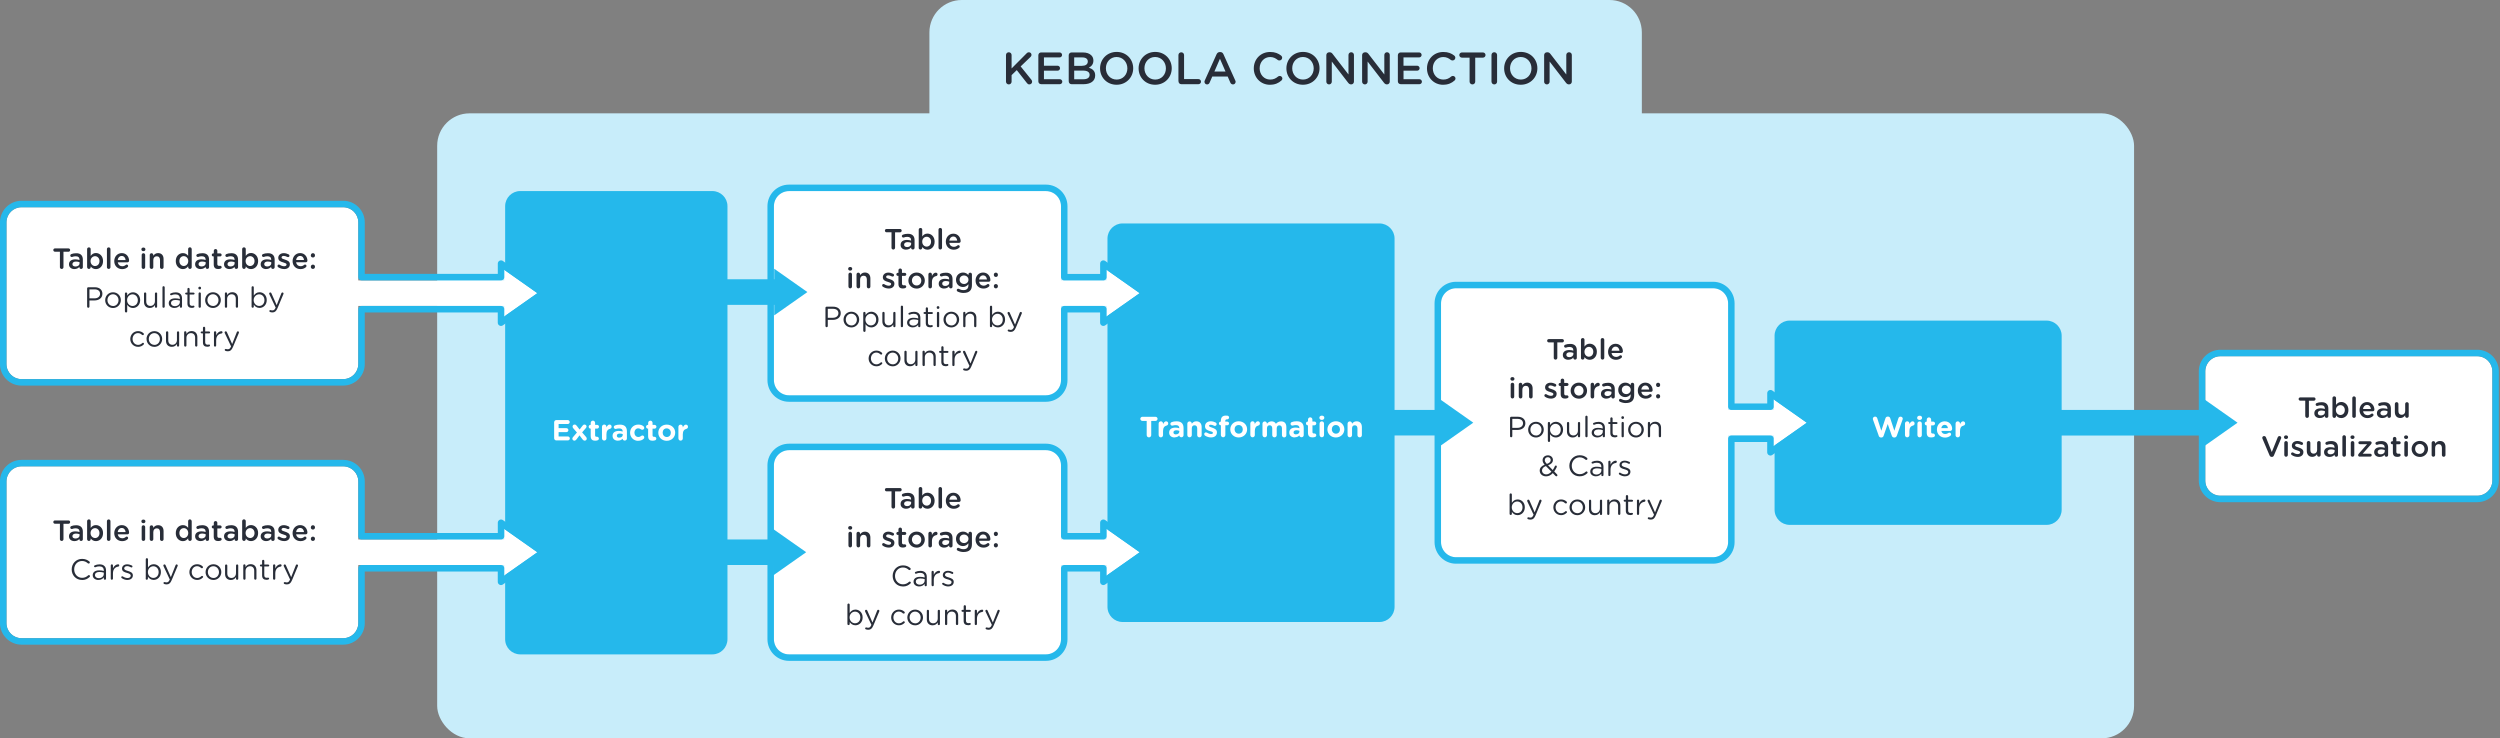 <svg width="772" height="228" viewBox="0 0 772 228" xmlns="http://www.w3.org/2000/svg" xmlns:xlink="http://www.w3.org/1999/xlink"><rect x="0" y="0" width="772" height="228" fill="#808080" stroke="none"/><title>schema 1</title><defs><path d="M767.64 114.65c0-2.56-2.1-4.64-4.65-4.65h-79.36c-2.56 0-4.63 2.1-4.64 4.65v33.76c0 2.58 2.08 4.66 4.64 4.67H763c2.55 0 4.63-2.1 4.64-4.65v-33.77z" id="a"/><path d="M555.95 130.53l-10.23-7.2v3.25h-14.08V93.65c0-2.56-2.1-4.64-4.65-4.65h-79.36c-2.56 0-4.63 2.1-4.64 4.65v73.76c0 2.58 2.08 4.66 4.64 4.67H527c2.55 0 4.63-2.1 4.64-4.65v-32.94h14.08v3.24l10.23-7.2z" id="b"/><path d="M349.95 90.53l-10.23-7.2v3.25h-14.08V63.65c0-2.56-2.1-4.64-4.65-4.65h-79.36c-2.56 0-4.63 2.1-4.64 4.65v53.76c0 2.58 2.08 4.66 4.64 4.67H321c2.55 0 4.63-2.1 4.64-4.65V94.48h14.08v3.24l10.23-7.2z" id="c"/><path d="M349.95 170.53l-10.23-7.2v3.25h-14.08v-22.93c0-2.56-2.1-4.64-4.65-4.65h-79.36c-2.56 0-4.63 2.1-4.64 4.65v53.76c0 2.58 2.08 4.66 4.64 4.67H321c2.55 0 4.63-2.1 4.64-4.65v-22.94h14.08v3.24l10.23-7.2z" id="d"/><path d="M163.95 90.53l-10.23-7.2v3.25h-45.08V68.65c0-2.56-2.1-4.64-4.65-4.65H4.63C2.08 64 0 66.1 0 68.65v43.76c0 2.58 2.08 4.66 4.64 4.67H104c2.55 0 4.63-2.1 4.64-4.65V94.48h45.08v3.24l10.23-7.2z" id="e"/><path d="M163.95 170.53l-10.23-7.2v3.25h-45.08v-17.93c0-2.56-2.1-4.64-4.65-4.65H4.63C2.08 144 0 146.1 0 148.65v43.76c0 2.58 2.08 4.66 4.64 4.67H104c2.55 0 4.63-2.1 4.64-4.65v-17.94h45.08v3.24l10.23-7.2z" id="f"/></defs><g fill="none" fill-rule="evenodd"><g transform="translate(2)"><path d="M295 0h200c5.52 0 10 4.48 10 10v40H285V10c0-5.52 4.48-10 10-10z" fill="#C8EDFA"/><rect fill="#C8EDFA" x="133" y="35" width="524" height="193" rx="10"/><path d="M308.65 25.22c0 .47.38.85.87.85.48 0 .86-.38.86-.85V23.2l1.6-1.55 3.14 4c.18.25.4.42.73.42.5 0 .87-.36.87-.84 0-.27-.1-.43-.24-.62l-3.3-4.1 3.05-2.93c.2-.18.3-.38.3-.64 0-.42-.32-.8-.8-.8-.3 0-.5.1-.7.32l-4.65 4.68v-4.15c0-.47-.38-.85-.86-.85-.5 0-.87.38-.87.85v8.24zm10.85.78h5.77c.42 0 .77-.34.77-.77 0-.42-.35-.77-.77-.77h-4.9v-2.63h4.2c.42 0 .77-.34.77-.76 0-.43-.35-.78-.77-.78h-4.2v-2.56h4.83c.42 0 .77-.34.77-.77 0-.42-.35-.77-.77-.77h-5.7c-.5 0-.86.38-.86.87v8.06c0 .5.37.87.86.87zm8.52-.87v-8.06c0-.5.37-.87.86-.87h3.53c1.13 0 2 .3 2.57.87.44.43.66.96.66 1.62v.02c0 1.18-.67 1.8-1.4 2.18 1.15.4 1.95 1.05 1.95 2.38v.03c0 1.76-1.44 2.7-3.63 2.7h-3.67c-.5 0-.86-.38-.86-.87zm1.7-4.8h2.34c1.1 0 1.85-.43 1.85-1.33v-.03c0-.77-.6-1.24-1.7-1.24h-2.5v2.6zm0 4.14h2.85c1.17 0 1.9-.46 1.9-1.34v-.03c0-.82-.67-1.3-2.03-1.3h-2.73v2.67zm13.08 1.7c-3 0-5.1-2.28-5.1-5.04v-.03c0-2.76 2.12-5.07 5.13-5.07 3 0 5.1 2.28 5.1 5.04v.03c0 2.76-2.12 5.07-5.13 5.07zm.03-1.6c1.94 0 3.3-1.54 3.3-3.44v-.03c0-1.9-1.38-3.5-3.33-3.5-1.95 0-3.3 1.57-3.3 3.47v.03c0 1.9 1.38 3.47 3.33 3.47zm11.87 1.6c-3 0-5.1-2.28-5.1-5.04v-.03c0-2.76 2.12-5.07 5.13-5.07 3 0 5.1 2.28 5.1 5.04v.03c0 2.76-2.12 5.07-5.13 5.07zm.03-1.6c1.94 0 3.3-1.54 3.3-3.44v-.03c0-1.9-1.38-3.5-3.33-3.5-1.95 0-3.3 1.57-3.3 3.47v.03c0 1.9 1.38 3.47 3.33 3.47zm7.2.56c0 .5.37.87.86.87h5.28c.44 0 .8-.35.8-.78 0-.44-.36-.8-.8-.8h-4.43V17c0-.47-.38-.85-.86-.85-.5 0-.88.38-.88.85v8.15zm8 .14c0-.12.03-.25.1-.4l3.64-8.1c.2-.44.55-.7 1.04-.7h.1c.48 0 .82.26 1 .7l3.65 8.1c.07.14.1.26.1.37 0 .47-.35.83-.8.83-.42 0-.7-.24-.85-.6l-.8-1.84h-4.76l-.83 1.9c-.13.34-.42.54-.78.54-.45 0-.8-.35-.8-.8zM373 22.1h3.44l-1.72-3.95L373 22.1zm17.16 4.07c1.58 0 2.63-.5 3.56-1.32.15-.14.28-.35.28-.6 0-.45-.38-.8-.8-.8-.22 0-.4.07-.53.18-.72.6-1.42.94-2.45.94-1.88 0-3.24-1.55-3.24-3.47v-.03c0-1.92 1.38-3.46 3.24-3.46.94 0 1.66.35 2.34.9.1.08.28.16.5.16.5 0 .87-.36.87-.84 0-.3-.16-.54-.34-.68-.86-.66-1.86-1.1-3.37-1.1-2.97 0-5.05 2.27-5.05 5.06v.03c0 2.8 2.13 5.04 4.98 5.04zm10.18 0c-3 0-5.1-2.28-5.1-5.04v-.03c0-2.76 2.12-5.07 5.13-5.07 3 0 5.1 2.28 5.1 5.04v.03c0 2.76-2.12 5.07-5.13 5.07zm.03-1.6c1.94 0 3.3-1.54 3.3-3.44v-.03c0-1.9-1.38-3.5-3.33-3.5-1.95 0-3.3 1.57-3.3 3.47v.03c0 1.9 1.38 3.47 3.33 3.47zm7.2.66c0 .46.37.84.85.84.46 0 .84-.38.84-.84V19l5.04 6.54c.24.3.5.52.9.52h.06c.48 0 .84-.38.84-.86v-8.23c0-.46-.37-.84-.85-.84-.46 0-.84.38-.84.84V23l-4.9-6.35c-.23-.3-.47-.5-.9-.5h-.17c-.5 0-.87.4-.87.86v8.23zm11.05 0c0 .46.38.84.86.84.46 0 .84-.38.84-.84V19l5.04 6.54c.24.3.5.52.9.52h.06c.48 0 .84-.38.84-.86v-8.23c0-.46-.37-.84-.85-.84-.45 0-.83.38-.83.84V23l-4.9-6.35c-.24-.3-.48-.5-.9-.5h-.18c-.5 0-.88.4-.88.86v8.23zm11.93.77h5.77c.42 0 .77-.34.77-.77 0-.42-.36-.77-.78-.77h-4.9v-2.63h4.2c.42 0 .77-.34.77-.76 0-.43-.36-.78-.78-.78h-4.2v-2.56h4.83c.42 0 .77-.34.77-.77 0-.42-.35-.77-.77-.77h-5.7c-.5 0-.87.38-.87.87v8.06c0 .5.38.87.87.87zm13.06.17c1.6 0 2.65-.5 3.57-1.32.15-.14.28-.35.28-.6 0-.45-.38-.8-.8-.8-.22 0-.4.07-.53.18-.7.6-1.4.94-2.45.94-1.88 0-3.23-1.55-3.23-3.47v-.03c0-1.92 1.37-3.46 3.23-3.46.94 0 1.67.35 2.34.9.12.08.3.16.53.16.47 0 .85-.36.85-.84 0-.3-.15-.54-.34-.68-.85-.66-1.84-1.1-3.36-1.1-2.96 0-5.05 2.27-5.05 5.06v.03c0 2.8 2.13 5.04 4.98 5.04zm8.2-.95c0 .47.4.85.87.85.48 0 .87-.38.87-.85V17.8h2.4c.43 0 .78-.37.78-.8 0-.44-.35-.8-.8-.8h-6.5c-.44 0-.8.36-.8.8 0 .43.36.8.8.8h2.38v7.42zm6.77 0c0 .47.37.85.86.85.48 0 .86-.38.86-.85v-8.24c0-.47-.4-.85-.87-.85-.5 0-.86.38-.86.85v8.24zm9 .95c-3 0-5.1-2.28-5.1-5.04v-.03c0-2.76 2.13-5.07 5.14-5.07 3.02 0 5.12 2.28 5.12 5.04v.03c0 2.76-2.13 5.07-5.14 5.07zm.04-1.6c1.96 0 3.3-1.54 3.3-3.44v-.03c0-1.9-1.37-3.5-3.32-3.5-1.94 0-3.3 1.57-3.3 3.47v.03c0 1.9 1.38 3.47 3.33 3.47zm7.2.66c0 .46.38.84.86.84.46 0 .84-.38.84-.84V19l5.04 6.54c.24.3.5.52.9.52h.07c.48 0 .85-.38.85-.86v-8.23c0-.46-.38-.84-.86-.84-.47 0-.85.38-.85.84V23l-4.9-6.35c-.24-.3-.47-.5-.9-.5h-.18c-.5 0-.86.4-.86.86v8.23z" fill="#282D38"/><g stroke-linecap="square" stroke-linejoin="round"><use fill="#FFF" xlink:href="#a"/><path stroke="#25B8EB" stroke-width="2" d="M768.64 114.65v33.77c0 3.1-2.53 5.64-5.65 5.65h-79.36c-3.1 0-5.63-2.54-5.64-5.66v-33.75c0-3.12 2.53-5.64 5.64-5.65H763c3.1 0 5.63 2.53 5.64 5.65z"/></g><path d="M709.86 128.5v-4.77h-1.53c-.3 0-.52-.24-.52-.52 0-.27.24-.5.53-.5h4.18c.3 0 .52.23.52.5 0 .3-.23.53-.5.53h-1.55v4.77c0 .3-.25.54-.55.54-.3 0-.56-.24-.56-.54zm4.5.6c-.9 0-1.7-.5-1.7-1.47v-.02c0-1 .82-1.52 1.98-1.52.53 0 .9.1 1.27.2v-.1c0-.7-.4-1.05-1.16-1.05-.42 0-.76.07-1.06.2l-.17.02c-.24 0-.45-.2-.45-.45 0-.2.14-.37.3-.44.45-.17.9-.27 1.53-.27.7-.02 1.24.17 1.57.52.36.34.52.84.52 1.46v2.34c0 .3-.24.52-.53.52-.32 0-.53-.2-.53-.45v-.2c-.32.4-.8.7-1.54.7zm.3-.8c.72 0 1.27-.4 1.27-1v-.33c-.28-.1-.65-.2-1.08-.2-.7 0-1.1.3-1.1.8v.02c0 .45.4.7.9.7zm3.6.2v-5.58c0-.3.25-.53.55-.53.32-.02.56.22.56.52v2.12c.35-.5.85-.9 1.62-.9 1.12 0 2.2.9 2.2 2.47v.03c0 1.58-1.07 2.47-2.2 2.47-.8 0-1.3-.4-1.62-.84v.25c0 .3-.24.54-.55.54-.28 0-.53-.24-.53-.53zm2.46-.35c.75 0 1.36-.58 1.36-1.52v-.02c0-.9-.62-1.5-1.36-1.5-.74 0-1.4.6-1.4 1.52s.66 1.53 1.4 1.53zm3.65.35c0 .3.25.54.54.54.32 0 .56-.23.56-.53v-5.58c0-.3-.24-.53-.55-.53-.3-.02-.53.23-.53.52v5.58zm3.33-2.2h2.44c-.07-.7-.48-1.26-1.2-1.26-.67 0-1.14.5-1.24 1.25zm3.07 2.18c-.43.4-.97.63-1.7.63-1.38 0-2.45-1-2.45-2.46v-.02c0-1.36.97-2.47 2.33-2.47 1.5 0 2.26 1.24 2.26 2.34 0 .3-.23.5-.5.5h-3c.13.78.68 1.22 1.38 1.22.46 0 .82-.16 1.13-.42.1-.06.16-.1.3-.1.23 0 .42.2.42.45 0 .13-.07.25-.15.33zm2.92.62c-.9 0-1.7-.5-1.7-1.47v-.02c0-1 .8-1.52 1.97-1.52.53 0 .9.1 1.28.2v-.1c0-.7-.42-1.05-1.18-1.05-.42 0-.76.07-1.06.2l-.16.02c-.25 0-.46-.2-.46-.45 0-.2.14-.37.3-.44.45-.17.9-.27 1.53-.27.72-.02 1.25.17 1.6.52.34.34.5.84.5 1.46v2.34c0 .3-.23.52-.53.52-.32 0-.53-.2-.53-.45v-.2c-.33.4-.82.7-1.55.7zm.3-.8c.72 0 1.26-.4 1.26-1v-.33c-.27-.1-.64-.2-1.08-.2-.7 0-1.1.3-1.1.8v.02c0 .45.4.7.92.7zm7.83-3.56c0-.3-.26-.55-.55-.55-.3 0-.55.24-.55.54v2.2c0 .73-.44 1.16-1.07 1.16-.65 0-1.02-.4-1.02-1.15v-2.2c0-.3-.24-.56-.55-.56-.3 0-.55.24-.55.54v2.53c0 1.1.62 1.83 1.7 1.83.73 0 1.17-.4 1.48-.84v.25c0 .3.25.54.55.54.3 0 .55-.24.55-.53v-3.76zM699.5 141.1h.05c.32 0 .52-.18.64-.46l2.2-5.22c.03-.06.06-.15.06-.23 0-.3-.24-.54-.55-.54-.25 0-.45.17-.52.35l-1.85 4.6-1.8-4.55c-.1-.23-.3-.4-.58-.4-.32 0-.56.25-.56.54 0 .1.02.18.05.26l2.2 5.18c.13.28.33.45.64.45zm3.8-6.08c0 .33.28.54.63.54s.62-.2.62-.54v-.05c0-.32-.27-.53-.62-.53s-.62.2-.62.53v.05zm.1 5.48c0 .3.23.54.53.54.3 0 .55-.23.55-.53v-3.76c0-.3-.25-.55-.55-.55-.3 0-.54.24-.54.54v3.76zm4.13.6c1 0 1.76-.5 1.76-1.5v-.02c0-.86-.8-1.17-1.5-1.4-.54-.17-1.06-.3-1.06-.66v-.02c0-.27.25-.47.67-.47.34 0 .74.13 1.13.32.07.04.12.06.2.06.26 0 .46-.18.46-.43 0-.2-.12-.34-.27-.42-.46-.24-1-.38-1.5-.38-.94 0-1.7.55-1.7 1.45 0 .92.8 1.2 1.5 1.4.56.18 1.06.3 1.06.67 0 .33-.28.53-.75.53-.43 0-.9-.16-1.36-.46-.08-.04-.16-.07-.25-.07-.25 0-.44.2-.44.45 0 .17.1.3.22.37.55.38 1.2.57 1.8.57zm7.1-4.36c0-.3-.25-.55-.55-.55-.3 0-.55.24-.55.54v2.2c0 .73-.44 1.16-1.07 1.16-.65 0-1.02-.4-1.02-1.15v-2.2c0-.3-.24-.56-.55-.56-.3 0-.55.24-.55.54v2.53c0 1.1.62 1.83 1.7 1.83.73 0 1.17-.4 1.48-.84v.25c0 .3.25.54.55.54.3 0 .55-.24.55-.53v-3.76zm2.72 4.36c-.9 0-1.68-.5-1.68-1.47v-.02c0-1 .8-1.52 1.96-1.52.53 0 .9.08 1.28.2v-.12c0-.67-.4-1.03-1.17-1.03-.4 0-.75.07-1.05.2l-.17.02c-.24 0-.45-.2-.45-.45 0-.2.13-.37.3-.44.45-.17.9-.28 1.53-.28.7 0 1.24.2 1.57.54.35.34.5.84.5 1.46v2.34c0 .3-.22.52-.52.52-.3 0-.53-.2-.53-.45v-.2c-.32.4-.82.7-1.55.7zm.3-.8c.73 0 1.28-.4 1.28-1v-.33c-.28-.1-.65-.2-1.08-.2-.7 0-1.12.3-1.12.8v.02c0 .45.4.7.93.7zm3.68.2c0 .3.25.54.54.54.3 0 .55-.23.55-.53v-5.57c0-.3-.24-.55-.55-.55-.3 0-.54.25-.54.55v5.57zm2.5-5.48c0 .33.27.54.62.54s.62-.2.62-.54v-.05c0-.32-.27-.53-.62-.53s-.62.2-.62.53v.05zm.08 5.48c0 .3.25.54.55.54.3 0 .55-.23.55-.53v-3.76c0-.3-.25-.55-.55-.55-.3 0-.54.24-.54.54v3.76zm2.8.5h3.23c.25 0 .45-.2.45-.44 0-.25-.2-.45-.45-.45h-2.34l2.53-2.87c.16-.18.23-.32.23-.52v-.02c0-.25-.23-.43-.52-.43h-3.13c-.25 0-.44.2-.44.45 0 .24.2.44.45.44h2.25l-2.53 2.88c-.17.18-.25.3-.25.52v.02c0 .25.23.44.54.44zm6.13.1c-.9 0-1.7-.5-1.7-1.47v-.02c0-1 .8-1.52 1.97-1.52.54 0 .9.08 1.28.2v-.12c0-.67-.4-1.03-1.18-1.03-.4 0-.75.07-1.05.2l-.17.02c-.25 0-.46-.2-.46-.45 0-.2.14-.37.3-.44.45-.17.9-.28 1.53-.28.7 0 1.24.2 1.57.54.35.34.52.84.52 1.46v2.34c0 .3-.24.52-.54.52-.3 0-.53-.2-.53-.45v-.2c-.32.4-.82.7-1.54.7zm.3-.8c.72 0 1.27-.4 1.27-1v-.33c-.28-.1-.65-.2-1.08-.2-.7 0-1.12.3-1.12.8v.02c0 .45.4.7.93.7zm5.16.78c.28 0 .5-.04.74-.13.15-.06.28-.22.28-.42 0-.25-.2-.45-.46-.45-.03 0-.14.03-.27.03-.37 0-.6-.16-.6-.6v-2.32h.86c.27 0 .48-.2.48-.46s-.2-.47-.48-.47H738v-.8c0-.3-.23-.55-.53-.55-.3 0-.55.24-.55.54v.8h-.18c-.26 0-.47.22-.47.48s.2.46.47.46h.18v2.5c0 1.05.57 1.4 1.37 1.4zm2.08-6.06c0 .33.27.54.62.54s.62-.2.62-.54v-.05c0-.32-.27-.53-.62-.53s-.62.2-.62.53v.05zm.08 5.48c0 .3.24.54.54.54.3 0 .55-.23.55-.53v-3.76c0-.3-.25-.55-.55-.55-.3 0-.54.24-.54.54v3.76zm4.77.6c-1.45 0-2.52-1.1-2.52-2.45v-.02c0-1.36 1.1-2.48 2.55-2.48 1.45 0 2.52 1.1 2.52 2.47 0 1.36-1.08 2.5-2.54 2.5zm.02-.95c.88 0 1.44-.68 1.44-1.5v-.02c0-.83-.62-1.53-1.47-1.53-.88 0-1.43.7-1.43 1.52 0 .84.6 1.53 1.45 1.53zm3.63.35c0 .3.24.54.54.54.3 0 .55-.23.55-.53v-2.18c0-.74.44-1.18 1.07-1.18.65 0 1.02.42 1.02 1.16v2.2c0 .3.24.54.55.54.3 0 .55-.23.55-.53v-2.53c0-1.1-.62-1.82-1.7-1.82-.73 0-1.17.4-1.48.83v-.24c0-.3-.24-.55-.55-.55-.3 0-.54.24-.54.54v3.76z" fill="#282D38"/><path d="M688.95 130.53l-10.23-7.2v3.25h-44.08v-22.93c0-2.56-2.1-4.64-4.65-4.65h-79.36c-2.56 0-4.63 2.1-4.64 4.65v53.76c0 2.58 2.08 4.66 4.64 4.67H630c2.55 0 4.63-2.1 4.64-4.65v-22.94h44.08v3.24l10.23-7.2z" fill="#25B8EB"/><path d="M578.12 134.53c.12.35.38.57.72.57h.14c.33 0 .6-.2.7-.57l1.25-3.6 1.25 3.6c.12.36.37.57.7.57h.15c.33 0 .6-.22.72-.57l1.76-4.95c.04-.08.07-.2.07-.27 0-.37-.3-.65-.7-.65-.33 0-.56.22-.65.5l-1.25 3.85-1.26-3.82c-.1-.34-.34-.55-.7-.55h-.1c-.35 0-.6.22-.7.55l-1.27 3.82-1.25-3.86c-.1-.3-.35-.5-.67-.5-.38 0-.7.3-.7.68 0 .08.03.18.05.26l1.77 4.95zm8.14-.16c0 .38.3.68.7.68.36 0 .67-.3.67-.68v-1.28c0-.98.4-1.5 1.08-1.67.3-.07.52-.28.52-.64 0-.4-.24-.68-.66-.68-.4 0-.73.43-.93.9v-.2c0-.4-.3-.7-.68-.7-.38 0-.7.3-.7.7v3.55zm3.75-5.33c0 .4.34.65.77.65s.76-.26.76-.66v-.02c0-.4-.33-.64-.76-.64s-.76.25-.76.64v.02zm.1 5.33c0 .38.3.68.67.68.38 0 .68-.3.68-.68v-3.56c0-.37-.3-.68-.68-.68-.38 0-.68.3-.68.7v3.55zm4.27.7c.3 0 .53-.03.78-.12.2-.08.35-.27.35-.52 0-.3-.26-.56-.56-.56h-.17c-.3 0-.44-.15-.44-.46v-2.05h.6c.33 0 .6-.26.6-.6 0-.3-.27-.57-.6-.57h-.6v-.6c0-.4-.3-.7-.68-.7-.38 0-.68.3-.68.7v.6h-.05c-.32 0-.58.26-.58.58 0 .33.26.6.58.6h.05v2.27c0 1.12.56 1.45 1.4 1.45zm3.08-2.86h2.06c-.07-.6-.43-1.02-1-1.02-.58 0-.94.4-1.05 1.03zm2.85 2.32c-.42.36-.97.6-1.67.6-1.45 0-2.52-1.03-2.52-2.5v-.02c0-1.38 1-2.5 2.4-2.5 1.6 0 2.3 1.3 2.3 2.3 0 .4-.26.66-.63.66h-2.7c.13.63.56.95 1.17.95.38 0 .7-.1.98-.3.1-.1.2-.12.33-.12.3 0 .53.23.53.54 0 .18-.08.3-.18.4zm1.56-.15c0 .38.3.68.68.68.38 0 .7-.3.7-.68v-1.28c0-.98.37-1.5 1.07-1.67.3-.07.52-.28.52-.64 0-.4-.24-.68-.67-.68-.4 0-.73.43-.92.9v-.2c0-.4-.3-.7-.7-.7-.37 0-.67.3-.67.7v3.55z" fill="#FFF"/><g stroke-linecap="square" stroke-linejoin="round"><use fill="#FFF" xlink:href="#b"/><path stroke="#25B8EB" stroke-width="2" d="M544.72 135.48h-12.08v31.94c0 3.1-2.53 5.64-5.65 5.65h-79.36c-3.1 0-5.63-2.54-5.64-5.66V93.66c0-3.12 2.53-5.64 5.64-5.65H527c3.1 0 5.63 2.53 5.64 5.65v31.93h12.08v-4.17l12.97 9.13-12.98 9.12v-4.17z"/></g><path d="M477.8 110.5v-4.77h-1.54c-.3 0-.5-.24-.5-.52 0-.27.2-.5.5-.5h4.18c.28 0 .5.23.5.5 0 .3-.22.53-.5.53h-1.54v4.77c0 .3-.25.55-.55.55-.3 0-.56-.25-.56-.55zm4.5.6c-.9 0-1.7-.5-1.7-1.47v-.02c0-1 .8-1.52 1.97-1.52.53 0 .9.1 1.28.2v-.1c0-.7-.42-1.05-1.18-1.05-.42 0-.76.07-1.06.2l-.16.02c-.25 0-.46-.2-.46-.45 0-.2.14-.37.3-.44.45-.17.9-.27 1.53-.27.72-.02 1.25.17 1.6.52.34.34.5.84.5 1.46v2.34c0 .3-.23.53-.53.53-.32 0-.53-.22-.53-.46v-.2c-.33.4-.82.7-1.55.7zm.3-.8c.7 0 1.26-.4 1.26-1v-.33c-.28-.1-.64-.2-1.08-.2-.7 0-1.1.3-1.1.8v.02c0 .45.4.7.92.7zm3.6.2v-5.58c0-.3.24-.53.54-.53.3-.02.55.22.55.52v2.12c.34-.5.84-.9 1.6-.9 1.13 0 2.22.9 2.22 2.47v.03c0 1.58-1.08 2.47-2.2 2.47-.8 0-1.3-.4-1.63-.84v.24c0 .3-.25.55-.56.55-.3 0-.54-.25-.54-.55zm2.45-.35c.75 0 1.36-.58 1.36-1.52v-.02c0-.9-.6-1.5-1.35-1.5-.74 0-1.38.6-1.38 1.52s.64 1.53 1.38 1.53zm3.66.35c0 .3.25.55.55.55.3 0 .54-.24.54-.55v-5.58c0-.3-.25-.53-.55-.53-.3-.02-.54.23-.54.52v5.58zm3.34-2.2h2.44c-.08-.7-.5-1.26-1.2-1.26-.68 0-1.14.5-1.24 1.25zm3.06 2.18c-.43.38-.97.63-1.7.63-1.38 0-2.44-1-2.44-2.46v-.02c0-1.36.96-2.47 2.32-2.47 1.5 0 2.26 1.24 2.26 2.34 0 .3-.24.5-.52.5h-2.98c.12.78.67 1.22 1.37 1.22.47 0 .83-.16 1.14-.42.08-.06.15-.1.28-.1.24 0 .43.2.43.44 0 .14-.06.26-.15.34zm-34.3 6.54c0 .33.28.54.63.54s.62-.2.62-.54v-.05c0-.32-.27-.53-.62-.53s-.62.2-.62.53v.05zm.1 5.48c0 .3.23.55.53.55.3 0 .55-.24.55-.55v-3.76c0-.3-.24-.55-.55-.55-.3 0-.54.24-.54.54v3.77zm2.5 0c0 .3.25.55.54.55.3 0 .55-.24.55-.55v-2.18c0-.74.43-1.18 1.06-1.18.65 0 1.02.42 1.02 1.16v2.2c0 .3.24.55.55.55.3 0 .54-.24.54-.55v-2.53c0-1.1-.62-1.82-1.7-1.82-.73 0-1.17.4-1.48.83v-.24c0-.3-.25-.55-.56-.55-.3 0-.54.24-.54.54v3.77zm9.9.6c1 0 1.78-.5 1.78-1.5v-.02c0-.86-.8-1.17-1.48-1.4-.56-.17-1.07-.3-1.07-.66v-.02c0-.27.24-.47.66-.47.33 0 .72.13 1.1.33.08.03.14.05.23.05.25 0 .45-.18.45-.43 0-.2-.1-.33-.26-.42-.46-.24-1-.38-1.5-.38-.94 0-1.7.55-1.7 1.45 0 .92.8 1.2 1.5 1.4.55.18 1.06.3 1.06.67 0 .33-.27.53-.74.53-.43 0-.9-.16-1.37-.46-.06-.04-.14-.07-.23-.07-.26 0-.44.2-.44.44 0 .2.1.32.2.38.55.38 1.2.57 1.8.57zm4.4-.02c.28 0 .5-.04.74-.13.15-.06.3-.22.3-.42 0-.25-.23-.45-.47-.45-.04 0-.14.03-.27.03-.37 0-.58-.16-.58-.58v-2.34h.85c.26 0 .48-.2.48-.46 0-.27-.22-.47-.48-.47h-.85v-.8c0-.3-.25-.55-.54-.55-.3 0-.55.24-.55.54v.8h-.18c-.26 0-.47.22-.47.48s.2.46.47.46h.18v2.5c0 1.05.56 1.4 1.36 1.4zm4.22.03c-1.44 0-2.52-1.1-2.52-2.45v-.02c0-1.36 1.08-2.48 2.54-2.48s2.53 1.1 2.53 2.46v.03c0 1.35-1.08 2.48-2.55 2.48zm.02-.95c.88 0 1.44-.68 1.44-1.5v-.02c0-.83-.6-1.53-1.46-1.53-.87 0-1.43.7-1.43 1.52 0 .84.6 1.53 1.44 1.53zm3.64.35c0 .3.24.55.54.55.3 0 .55-.25.55-.55v-1.4c0-1.12.53-1.72 1.3-1.85.25-.05.43-.24.43-.53 0-.3-.2-.53-.54-.53-.47-.02-.94.44-1.2 1.03v-.5c0-.3-.24-.54-.54-.54-.3 0-.54.24-.54.54v3.77zm4.86.6c-.9 0-1.68-.5-1.68-1.47v-.02c0-1 .8-1.52 1.96-1.52.53 0 .9.1 1.28.2v-.1c0-.7-.42-1.05-1.18-1.05-.42 0-.76.07-1.06.2l-.17.02c-.26 0-.47-.2-.47-.45 0-.2.14-.37.3-.44.45-.17.9-.27 1.53-.27.7-.02 1.24.17 1.58.52.35.34.5.84.5 1.46v2.34c0 .3-.23.53-.52.53-.32 0-.53-.22-.53-.46v-.2c-.34.4-.83.7-1.56.7zm.3-.8c.72 0 1.27-.4 1.27-1v-.33c-.27-.1-.63-.2-1.07-.2-.7 0-1.1.3-1.1.8v.02c0 .45.4.7.9.7zm5.73 2.16c-.67 0-1.26-.15-1.84-.42-.2-.08-.3-.23-.3-.44 0-.24.2-.45.46-.45.07 0 .13.02.18.05.44.24.9.38 1.46.38.97 0 1.5-.5 1.5-1.46v-.37c-.4.5-.9.87-1.67.87-1.12 0-2.16-.83-2.16-2.22v-.02c0-1.4 1.06-2.23 2.17-2.23.8 0 1.3.37 1.67.8v-.22c0-.3.24-.54.54-.54.3 0 .54.24.54.54v3.3c0 .8-.2 1.38-.6 1.78-.43.43-1.1.64-1.95.64zm.1-2.77c.74 0 1.38-.54 1.38-1.3v-.03c0-.77-.64-1.3-1.4-1.3-.75 0-1.34.52-1.34 1.3v.02c0 .76.6 1.3 1.36 1.3zm4.64-1.4h2.45c-.07-.7-.5-1.26-1.2-1.26-.67 0-1.14.5-1.24 1.25zm3.08 2.18c-.43.38-.97.63-1.7.63-1.4 0-2.45-1-2.45-2.46v-.02c0-1.36.96-2.47 2.32-2.47 1.52 0 2.26 1.24 2.26 2.34 0 .3-.22.5-.5.5h-2.98c.12.78.67 1.22 1.37 1.22.45 0 .8-.16 1.1-.42.1-.06.17-.1.3-.1.24 0 .42.2.42.44 0 .14-.06.26-.14.34zm1.5-3.66v.1c0 .34.26.6.62.6.36.02.63-.25.63-.6v-.1c0-.36-.27-.63-.63-.63s-.63.26-.63.62zm0 3.5v.1c0 .36.26.63.62.63s.63-.27.63-.63v-.1c0-.34-.27-.6-.63-.6s-.63.26-.63.6zm-45.1 12.37v-5.64c0-.2.18-.36.36-.36h2c1.43 0 2.37.76 2.37 2v.02c0 1.35-1.12 2.06-2.47 2.06H465v1.9c0 .2-.16.36-.36.36-.18 0-.35-.16-.35-.35zm.72-2.57h1.56c1.05 0 1.73-.56 1.73-1.4 0-.9-.7-1.37-1.7-1.37H465v2.77zm7.27 2.98c-1.4 0-2.4-1.1-2.4-2.4v-.02c0-1.32 1-2.43 2.42-2.43 1.38 0 2.4 1.1 2.4 2.4v.03c0 1.3-1.03 2.43-2.43 2.43zm.02-.6c1 0 1.7-.82 1.7-1.8v-.02c0-1-.75-1.82-1.73-1.82-1 0-1.7.82-1.7 1.8v.02c0 1 .73 1.8 1.72 1.8zm3.66 1.63v-5.48c0-.2.15-.35.34-.35.2 0 .35.16.35.35v.63c.38-.56.93-1.03 1.78-1.03 1.12 0 2.23.88 2.23 2.4v.03c0 1.52-1.1 2.42-2.23 2.42-.86 0-1.42-.47-1.78-1v2.03c0 .2-.14.36-.34.36s-.34-.17-.34-.37zm2.35-1.65c.9 0 1.64-.67 1.64-1.8 0-1.1-.75-1.8-1.63-1.8-.86 0-1.68.72-1.68 1.78v.02c0 1.08.82 1.8 1.7 1.8zm7.62-3.83c0-.2-.15-.35-.34-.35-.2 0-.34.16-.34.35V133c0 .88-.6 1.47-1.4 1.47-.82 0-1.3-.54-1.3-1.4v-2.42c0-.2-.15-.35-.34-.35-.2 0-.34.16-.34.35v2.6c0 1.1.66 1.85 1.78 1.85.8 0 1.28-.4 1.6-.9v.5c0 .2.15.34.34.34.2 0 .34-.16.34-.35v-4.05zm1.62 4.04c0 .2.15.34.35.34.2 0 .33-.15.33-.35v-5.96c0-.2-.15-.36-.35-.36-.2 0-.34.17-.34.36v5.95zm3.7.4c-.87 0-1.75-.5-1.75-1.45v-.02c0-.98.8-1.5 1.98-1.5.6 0 1.02.08 1.43.2v-.17c0-.83-.5-1.26-1.37-1.26-.47 0-.87.1-1.2.26-.05.02-.1.02-.13.02-.17 0-.3-.13-.3-.3 0-.14.1-.25.18-.28.46-.2.93-.32 1.52-.32.66 0 1.16.18 1.5.52.32.3.48.76.48 1.36v2.54c0 .2-.14.34-.33.34-.2 0-.34-.14-.34-.32v-.42c-.3.42-.85.8-1.67.8zm.13-.55c.85 0 1.55-.52 1.55-1.26v-.46c-.34-.1-.8-.2-1.37-.2-.87 0-1.35.38-1.35.97v.02c0 .6.54.93 1.17.93zm5.2.53c.27 0 .48-.04.68-.13.12-.04.2-.14.2-.26 0-.18-.14-.3-.3-.3-.05 0-.18.05-.42.05-.47 0-.78-.2-.78-.77v-2.72h1.2c.17 0 .32-.14.32-.3 0-.17-.15-.3-.32-.3h-1.2v-1.1c0-.2-.17-.36-.35-.36-.2 0-.35.16-.35.35v1.1h-.37c-.17 0-.3.13-.3.3 0 .16.13.3.3.3h.37v2.82c0 .94.57 1.3 1.32 1.3zm2.08-6.07c0 .22.18.38.4.38.24 0 .42-.16.42-.37v-.1c0-.24-.18-.38-.42-.38-.22 0-.4.14-.4.37v.1zm.06 5.7c0 .2.16.34.36.34.2 0 .34-.15.34-.35v-4.05c0-.2-.15-.35-.35-.35-.2 0-.34.16-.34.35v4.04zm4.44.4c-1.4 0-2.4-1.1-2.4-2.4v-.02c0-1.32 1-2.43 2.42-2.43 1.4 0 2.42 1.1 2.42 2.4v.03c0 1.3-1.04 2.43-2.44 2.43zm.02-.6c1 0 1.7-.82 1.7-1.8v-.02c0-1-.74-1.82-1.72-1.82-1 0-1.7.82-1.7 1.8v.02c0 1 .73 1.8 1.72 1.8zm3.67.2c0 .2.15.34.35.34.2 0 .34-.15.34-.35v-2.36c0-.88.6-1.46 1.4-1.46.8 0 1.28.54 1.28 1.4v2.4c0 .2.16.36.35.36.2 0 .35-.15.35-.35v-2.6c0-1.1-.66-1.85-1.8-1.85-.8 0-1.27.4-1.58.9v-.5c0-.2-.15-.35-.35-.35-.2 0-.34.16-.34.35v4.04zm-28.24 12.38c-.14 0-.2-.04-.3-.13l-.82-.85c-.57.62-1.25 1-2.07 1-1.12 0-1.97-.72-1.97-1.77v-.02c0-.83.56-1.43 1.52-1.8-.43-.5-.63-.9-.63-1.4 0-.84.67-1.5 1.67-1.5.87 0 1.52.63 1.52 1.4v.03c0 .8-.57 1.32-1.5 1.64l1.45 1.47c.24-.35.46-.76.66-1.2.04-.07.13-.2.3-.2.17 0 .3.16.3.33 0 .05 0 .1-.03.17-.24.5-.5.95-.78 1.34l.87.9c.07.08.12.14.12.27 0 .2-.14.33-.33.33zm-2.96-3.82c.8-.26 1.2-.64 1.2-1.2 0-.5-.36-.88-.88-.88-.56 0-.95.4-.95.9v.02c0 .37.16.65.64 1.16zm-.17 3.23c.6 0 1.12-.33 1.58-.84l-1.7-1.73c-.83.3-1.2.82-1.2 1.35v.02c0 .67.54 1.2 1.32 1.2zm10.3.6c1.03 0 1.7-.35 2.33-.92.07-.05.12-.14.12-.25 0-.18-.16-.34-.34-.34-.1 0-.17.03-.23.1-.54.48-1.1.75-1.87.75-1.38 0-2.44-1.14-2.44-2.6v-.02c0-1.45 1.05-2.58 2.44-2.58.78 0 1.32.3 1.8.72.06.03.15.08.24.08.2 0 .36-.16.36-.35 0-.13-.07-.23-.14-.3-.6-.47-1.23-.8-2.25-.8-1.86 0-3.2 1.47-3.2 3.25v.02c0 1.8 1.34 3.24 3.16 3.24zm5.02 0c-.87 0-1.74-.5-1.74-1.45v-.02c0-.98.8-1.5 2-1.5.58 0 1 .08 1.42.2v-.17c0-.83-.52-1.26-1.4-1.26-.46 0-.85.1-1.2.26-.04.02-.08.02-.12.02-.16 0-.3-.13-.3-.3 0-.14.1-.25.18-.28.46-.2.93-.32 1.52-.32.66 0 1.16.18 1.5.52.32.3.48.76.48 1.36v2.54c0 .2-.14.34-.33.34-.2 0-.32-.14-.32-.32v-.42c-.33.42-.87.8-1.7.8zm.13-.55c.85 0 1.56-.52 1.56-1.26v-.46c-.36-.1-.8-.2-1.38-.2-.88 0-1.36.38-1.36.97v.02c0 .6.54.93 1.17.93zm3.7.14c0 .2.14.34.34.34s.34-.16.34-.35v-1.6c0-1.33.75-2 1.65-2.1.18-.04.3-.18.3-.37 0-.2-.13-.35-.34-.35-.57 0-1.25.47-1.6 1.25v-.88c0-.2-.14-.35-.34-.35s-.34.16-.34.35v4.04zm5.17.4c.93 0 1.66-.52 1.66-1.4v-.02c0-.84-.77-1.12-1.5-1.34-.62-.18-1.2-.35-1.2-.8 0-.4.36-.7.9-.7.4 0 .83.15 1.22.37.04.03.1.05.16.05.17 0 .3-.14.3-.3 0-.13-.08-.23-.17-.3-.45-.23-1-.38-1.48-.38-.93 0-1.6.53-1.6 1.33v.02c0 .85.8 1.1 1.54 1.3.6.18 1.16.36 1.16.83v.02c0 .45-.4.73-.96.73-.5 0-1-.17-1.48-.5-.04-.03-.1-.04-.17-.04-.18 0-.3.13-.3.3 0 .1.05.2.1.25.52.37 1.2.6 1.8.6zm-35.65 11.6v-5.96c0-.2.16-.36.35-.36.2 0 .35.16.35.36v2.54c.38-.56.92-1.03 1.78-1.03 1.12 0 2.22.88 2.22 2.4v.03c0 1.52-1.1 2.42-2.22 2.42-.87 0-1.42-.47-1.78-1v.6c0 .18-.15.34-.35.34-.2 0-.35-.16-.35-.35zm2.35-.22c.9 0 1.64-.67 1.64-1.8 0-1.1-.75-1.8-1.64-1.8-.86 0-1.68.72-1.68 1.78v.02c0 1.08.82 1.8 1.68 1.8zm4.12 2c.7 0 1.15-.36 1.55-1.33l1.82-4.34c0-.04.03-.1.03-.16 0-.18-.16-.34-.34-.34-.2 0-.3.12-.35.26l-1.44 3.67-1.6-3.66c-.07-.15-.17-.27-.36-.27-.2 0-.35.16-.35.34 0 .07 0 .13.03.2l1.95 4.12-.04.07c-.25.56-.5.82-.93.82-.23 0-.36-.03-.5-.08-.05 0-.1-.03-.17-.03-.15 0-.3.12-.3.3 0 .16.1.25.22.3.23.07.46.13.77.13zm9.4-1.37c.78 0 1.3-.3 1.76-.74.05-.05.1-.13.1-.22 0-.16-.16-.3-.33-.3-.1 0-.15.03-.2.08-.34.32-.76.57-1.3.57-.97 0-1.7-.8-1.7-1.82v-.02c0-1 .72-1.8 1.66-1.8.57 0 .95.25 1.28.56.06.04.14.08.23.08.2 0 .34-.15.34-.33 0-.1-.05-.2-.1-.25-.42-.38-.94-.67-1.72-.67-1.36 0-2.38 1.1-2.38 2.43v.02c0 1.3 1.02 2.4 2.38 2.4zm5.03 0c-1.4 0-2.4-1.1-2.4-2.4v-.02c0-1.32 1.02-2.43 2.42-2.43s2.42 1.1 2.42 2.4v.03c0 1.3-1.04 2.43-2.45 2.43zm.02-.6c1 0 1.7-.82 1.7-1.8v-.02c0-1-.74-1.82-1.72-1.82-1 0-1.7.82-1.7 1.8v.02c0 1 .74 1.8 1.72 1.8zm7.66-3.85c0-.2-.15-.35-.34-.35-.2 0-.35.16-.35.35V157c0 .88-.6 1.47-1.4 1.47-.82 0-1.3-.54-1.3-1.4v-2.42c0-.2-.15-.35-.34-.35-.2 0-.33.16-.33.35v2.6c0 1.1.66 1.85 1.78 1.85.8 0 1.28-.4 1.6-.9v.5c0 .2.15.34.34.34.2 0 .33-.16.33-.35v-4.05zm1.56 4.04c0 .2.14.34.34.34s.34-.15.34-.35v-2.36c0-.88.6-1.46 1.4-1.46.8 0 1.28.54 1.28 1.4v2.4c0 .2.15.36.35.36.2 0 .35-.15.35-.35v-2.6c0-1.1-.65-1.85-1.78-1.85-.8 0-1.28.4-1.6.9v-.5c0-.2-.14-.35-.34-.35s-.34.16-.34.35v4.04zm7.1.38c.26 0 .47-.04.67-.13.12-.04.2-.14.2-.26 0-.18-.14-.3-.3-.3-.05 0-.18.05-.42.05-.47 0-.78-.2-.78-.77v-2.72h1.2c.17 0 .32-.14.32-.3 0-.17-.16-.3-.33-.3h-1.2v-1.1c0-.2-.17-.36-.35-.36-.2 0-.35.16-.35.35v1.1h-.38c-.17 0-.3.13-.3.3 0 .16.13.3.3.3h.37v2.82c0 .94.57 1.3 1.32 1.3zm2.07-.4c0 .2.15.36.35.36.2 0 .34-.16.34-.35v-1.6c0-1.33.74-2 1.64-2.1.18-.04.3-.18.3-.37 0-.2-.13-.35-.34-.35-.58 0-1.26.47-1.6 1.25v-.88c0-.2-.15-.35-.35-.35-.18 0-.33.16-.33.35v4.04zm4.32 1.8c.7 0 1.14-.36 1.54-1.33l1.82-4.34c.02-.04.04-.1.04-.16 0-.18-.16-.34-.34-.34-.2 0-.28.12-.34.26l-1.44 3.67-1.62-3.66c-.06-.15-.16-.27-.35-.27-.2 0-.34.16-.34.34 0 .07.02.13.05.2l1.95 4.12-.04.07c-.24.56-.5.82-.92.82-.24 0-.37-.03-.5-.08-.06 0-.1-.03-.18-.03-.15 0-.3.12-.3.3 0 .16.1.25.22.3.24.07.46.13.77.13z" fill="#282D38"/><path d="M452.95 130.53l-10.23-7.2v3.25h-14.08V73.65c0-2.56-2.1-4.64-4.65-4.65h-79.36c-2.56 0-4.63 2.1-4.64 4.65V187.4c0 2.58 2.08 4.66 4.64 4.67H424c2.55 0 4.63-2.1 4.64-4.65v-52.94h14.08v3.24l10.23-7.2z" fill="#25B8EB"/><g stroke-linecap="square" stroke-linejoin="round"><use fill="#FFF" xlink:href="#c"/><path stroke="#25B8EB" stroke-width="2" d="M338.72 95.48h-12.08v21.94c0 3.1-2.53 5.64-5.65 5.65h-79.36c-3.1 0-5.63-2.54-5.64-5.66V63.66c0-3.12 2.53-5.64 5.64-5.65H321c3.1 0 5.63 2.53 5.64 5.65v21.93h12.08V81.4l12.97 9.13-12.98 9.12v-4.17z"/></g><path d="M273.3 76.5v-4.77h-1.54c-.3 0-.5-.24-.5-.52 0-.27.2-.5.5-.5h4.18c.28 0 .5.23.5.5 0 .3-.22.53-.5.53h-1.54v4.77c0 .3-.25.55-.55.55-.3 0-.56-.25-.56-.55zm4.5.6c-.9 0-1.7-.5-1.7-1.47v-.02c0-1 .8-1.52 1.97-1.52.53 0 .9.1 1.28.2v-.1c0-.7-.42-1.05-1.18-1.05-.42 0-.76.07-1.06.2l-.16.02c-.25 0-.46-.2-.46-.45 0-.2.14-.37.3-.44.45-.17.9-.27 1.53-.27.72-.02 1.25.17 1.6.52.34.34.5.84.5 1.46v2.34c0 .3-.23.53-.53.53-.32 0-.53-.22-.53-.46v-.2c-.33.4-.82.7-1.55.7zm.3-.8c.7 0 1.26-.4 1.26-1v-.33c-.28-.1-.64-.2-1.08-.2-.7 0-1.1.3-1.1.8v.02c0 .45.4.7.92.7zm3.6.2v-5.58c0-.3.24-.53.54-.53.3-.02.55.22.55.52v2.12c.34-.5.84-.9 1.6-.9 1.13 0 2.22.9 2.22 2.47v.03c0 1.58-1.08 2.47-2.2 2.47-.8 0-1.3-.4-1.63-.84v.24c0 .3-.25.55-.56.55-.3 0-.54-.25-.54-.55zm2.45-.35c.75 0 1.36-.58 1.36-1.52v-.02c0-.9-.6-1.5-1.35-1.5-.74 0-1.38.6-1.38 1.52s.64 1.53 1.38 1.53zm3.66.35c0 .3.25.55.55.55.3 0 .54-.24.54-.55v-5.58c0-.3-.25-.53-.55-.53-.3-.02-.54.23-.54.52v5.58zm3.34-2.2h2.44c-.08-.7-.5-1.26-1.2-1.26-.68 0-1.14.5-1.24 1.25zm3.06 2.18c-.43.38-.97.63-1.7.63-1.38 0-2.44-1-2.44-2.46v-.02c0-1.36.96-2.47 2.32-2.47 1.5 0 2.26 1.24 2.26 2.34 0 .3-.24.5-.52.5h-2.98c.12.78.67 1.22 1.37 1.22.47 0 .83-.16 1.14-.42.08-.06.15-.1.28-.1.24 0 .43.2.43.44 0 .14-.06.26-.15.34zm-34.3 6.54c0 .33.28.54.63.54s.62-.2.62-.54v-.05c0-.32-.27-.53-.62-.53s-.62.2-.62.53v.05zm.1 5.48c0 .3.23.55.53.55.3 0 .55-.24.55-.55v-3.76c0-.3-.24-.55-.55-.55-.3 0-.54.24-.54.54v3.77zm2.5 0c0 .3.25.55.54.55.3 0 .55-.24.55-.55v-2.18c0-.74.43-1.18 1.06-1.18.65 0 1.02.42 1.02 1.16v2.2c0 .3.24.55.55.55.3 0 .54-.24.54-.55v-2.53c0-1.1-.62-1.82-1.7-1.82-.73 0-1.17.4-1.48.83v-.24c0-.3-.25-.55-.56-.55-.3 0-.54.24-.54.54v3.77zm9.9.6c1 0 1.78-.5 1.78-1.5v-.02c0-.86-.8-1.17-1.48-1.4-.56-.17-1.07-.3-1.07-.66v-.02c0-.27.24-.47.66-.47.33 0 .72.13 1.1.33.08.03.14.05.23.05.25 0 .45-.18.45-.43 0-.2-.1-.33-.26-.42-.46-.24-1-.38-1.5-.38-.94 0-1.7.55-1.7 1.45 0 .92.8 1.2 1.5 1.4.55.18 1.06.3 1.06.67 0 .33-.27.53-.74.53-.43 0-.9-.16-1.37-.46-.06-.04-.14-.07-.23-.07-.26 0-.44.2-.44.44 0 .2.1.32.2.38.55.38 1.2.57 1.8.57zm4.4-.02c.28 0 .5-.04.74-.13.15-.06.3-.22.3-.42 0-.25-.23-.45-.47-.45-.04 0-.14.03-.27.03-.37 0-.58-.16-.58-.58v-2.34h.85c.26 0 .48-.2.48-.46 0-.27-.22-.47-.48-.47h-.85v-.8c0-.3-.25-.55-.54-.55-.3 0-.55.24-.55.54v.8h-.18c-.26 0-.47.22-.47.48s.2.46.47.46h.18v2.5c0 1.05.56 1.4 1.36 1.4zm4.22.03c-1.44 0-2.52-1.1-2.52-2.45v-.02c0-1.36 1.08-2.48 2.54-2.48s2.53 1.1 2.53 2.46v.03c0 1.35-1.08 2.48-2.55 2.48zm.02-.95c.88 0 1.44-.68 1.44-1.5v-.02c0-.83-.6-1.53-1.46-1.53-.87 0-1.43.7-1.43 1.52 0 .84.6 1.53 1.44 1.53zm3.64.35c0 .3.24.55.54.55.3 0 .55-.25.55-.55v-1.4c0-1.12.53-1.72 1.3-1.85.25-.05.43-.24.43-.53 0-.3-.2-.53-.54-.53-.47-.02-.94.44-1.2 1.03v-.5c0-.3-.24-.54-.54-.54-.3 0-.54.24-.54.54v3.77zm4.86.6c-.9 0-1.68-.5-1.68-1.47v-.02c0-1 .8-1.52 1.96-1.52.53 0 .9.1 1.28.2v-.1c0-.7-.42-1.05-1.18-1.05-.42 0-.76.07-1.06.2l-.17.02c-.26 0-.47-.2-.47-.45 0-.2.14-.37.3-.44.45-.17.9-.27 1.53-.27.7-.02 1.24.17 1.58.52.35.34.5.84.5 1.46v2.34c0 .3-.23.53-.52.53-.32 0-.53-.22-.53-.46v-.2c-.34.4-.83.7-1.56.7zm.3-.8c.72 0 1.27-.4 1.27-1v-.33c-.27-.1-.63-.2-1.07-.2-.7 0-1.1.3-1.1.8v.02c0 .45.4.7.9.7zm5.73 2.16c-.67 0-1.26-.15-1.84-.42-.2-.08-.3-.23-.3-.44 0-.24.2-.45.46-.45.07 0 .13.02.18.05.44.24.9.38 1.46.38.97 0 1.5-.5 1.5-1.46v-.37c-.4.5-.9.87-1.67.87-1.12 0-2.16-.83-2.16-2.22v-.02c0-1.4 1.06-2.23 2.17-2.23.8 0 1.3.37 1.67.8v-.22c0-.3.24-.54.54-.54.3 0 .54.24.54.54v3.3c0 .8-.2 1.38-.6 1.78-.43.43-1.1.64-1.95.64zm.1-2.77c.74 0 1.38-.54 1.38-1.3v-.03c0-.77-.64-1.3-1.4-1.3-.75 0-1.34.52-1.34 1.3v.02c0 .76.6 1.3 1.36 1.3zm4.64-1.4h2.45c-.07-.7-.5-1.26-1.2-1.26-.67 0-1.14.5-1.24 1.25zm3.08 2.18c-.43.38-.97.63-1.7.63-1.4 0-2.45-1-2.45-2.46v-.02c0-1.36.96-2.47 2.32-2.47 1.52 0 2.26 1.24 2.26 2.34 0 .3-.22.5-.5.5h-2.98c.12.78.67 1.22 1.37 1.22.45 0 .8-.16 1.1-.42.1-.06.17-.1.3-.1.24 0 .42.2.42.44 0 .14-.06.26-.14.34zm1.5-3.66v.1c0 .34.26.6.62.6.36.02.63-.25.63-.6v-.1c0-.36-.27-.63-.63-.63s-.63.26-.63.62zm0 3.5v.1c0 .36.26.63.62.63s.63-.27.63-.63v-.1c0-.34-.27-.6-.63-.6s-.63.26-.63.6zM252.9 100.7v-5.64c0-.2.17-.36.36-.36h2c1.43 0 2.36.76 2.36 2v.02c0 1.36-1.13 2.06-2.47 2.06h-1.53v1.9c0 .2-.16.36-.36.36-.2 0-.35-.16-.35-.36zm.72-2.57h1.56c1.04 0 1.72-.56 1.72-1.4 0-.9-.67-1.37-1.7-1.37h-1.58v2.77zm7.26 2.98c-1.4 0-2.4-1.1-2.4-2.4v-.02c0-1.32 1.02-2.43 2.42-2.43s2.42 1.1 2.42 2.4v.03c0 1.3-1.03 2.43-2.44 2.43zm.02-.6c1 0 1.7-.82 1.7-1.8v-.02c0-1-.74-1.82-1.72-1.82-1 0-1.7.82-1.7 1.8v.02c0 1 .74 1.8 1.72 1.8zm3.67 1.63v-5.48c0-.2.16-.35.34-.35.2 0 .37.16.37.35v.63c.37-.56.92-1.03 1.78-1.03 1.1 0 2.22.88 2.22 2.4v.03c0 1.52-1.1 2.42-2.22 2.42-.87 0-1.42-.47-1.78-1v2.03c0 .2-.15.36-.35.36-.2-.02-.35-.17-.35-.37zm2.35-1.65c.9 0 1.64-.67 1.64-1.8 0-1.1-.76-1.8-1.64-1.8-.86 0-1.68.72-1.68 1.78v.02c0 1.08.82 1.8 1.68 1.8zm7.62-3.83c0-.2-.16-.35-.35-.35-.2 0-.35.16-.35.35V99c0 .88-.6 1.47-1.4 1.47-.8 0-1.28-.54-1.28-1.4v-2.42c0-.2-.16-.35-.35-.35-.2 0-.34.16-.34.35v2.6c0 1.1.65 1.85 1.78 1.85.8 0 1.28-.4 1.6-.9v.5c0 .2.14.34.33.34.2 0 .34-.16.34-.35v-4.05zm1.62 4.04c0 .2.15.34.35.34.2 0 .35-.15.35-.35v-5.96c0-.2-.15-.35-.35-.35-.2-.02-.34.15-.34.34v5.95zm3.7.4c-.88 0-1.75-.5-1.75-1.45v-.02c0-.98.82-1.5 2-1.5.6 0 1 .08 1.43.2v-.16c0-.84-.5-1.27-1.4-1.27-.46 0-.85.1-1.2.26-.04.02-.08.02-.12.02-.15 0-.3-.13-.3-.3 0-.14.1-.24.2-.28.45-.2.92-.32 1.5-.32.67 0 1.18.17 1.52.52.3.3.47.76.47 1.36v2.54c0 .2-.15.34-.34.34-.2 0-.33-.14-.33-.32v-.42c-.33.42-.87.8-1.68.8zm.12-.55c.86 0 1.56-.52 1.56-1.26v-.46c-.34-.1-.8-.2-1.37-.2-.87 0-1.36.38-1.36.97v.02c0 .6.55.93 1.18.93zm5.2.53c.27 0 .5-.04.7-.13.1-.04.18-.14.18-.27 0-.16-.13-.3-.3-.3-.05 0-.17.07-.42.07-.46 0-.78-.2-.78-.77v-2.72h1.2c.18 0 .32-.14.32-.3 0-.17-.14-.3-.3-.3h-1.22v-1.1c0-.2-.16-.36-.35-.36-.2 0-.33.16-.33.35v1.1h-.38c-.17 0-.32.13-.32.3 0 .16.15.3.3.3h.4v2.82c0 .94.56 1.3 1.3 1.3zm2.08-6.07c0 .22.18.38.4.38.24 0 .42-.16.42-.37v-.1c0-.24-.18-.38-.4-.38-.24 0-.42.14-.42.37v.1zm.06 5.7c0 .2.16.34.36.34.2 0 .34-.15.34-.35v-4.05c0-.2-.16-.35-.35-.35-.2 0-.35.16-.35.35v4.04zm4.43.4c-1.4 0-2.4-1.1-2.4-2.4v-.02c0-1.32 1.02-2.43 2.42-2.43s2.42 1.1 2.42 2.4v.03c0 1.3-1.04 2.43-2.45 2.43zm.02-.6c1 0 1.7-.82 1.7-1.8v-.02c0-1-.74-1.82-1.72-1.82-1 0-1.7.82-1.7 1.8v.02c0 1 .74 1.8 1.72 1.8zm3.67.2c0 .2.16.34.35.34.2 0 .34-.15.34-.35v-2.36c0-.88.6-1.46 1.4-1.46.8 0 1.28.54 1.28 1.4v2.4c0 .2.15.36.35.36.2 0 .34-.15.34-.35v-2.6c0-1.1-.65-1.85-1.77-1.85-.8 0-1.3.4-1.6.9v-.5c0-.2-.15-.35-.35-.35-.18 0-.34.16-.34.35v4.04zm8.25 0v-5.96c0-.2.14-.35.33-.35.2-.02.35.14.35.34v2.54c.38-.56.93-1.03 1.78-1.03 1.12 0 2.22.88 2.22 2.4v.03c0 1.52-1.1 2.42-2.22 2.42-.86 0-1.42-.47-1.78-1v.6c0 .18-.14.34-.34.34s-.35-.16-.35-.35zm2.34-.22c.9 0 1.63-.67 1.63-1.8 0-1.1-.75-1.8-1.63-1.8-.87 0-1.7.72-1.7 1.78v.02c0 1.08.83 1.8 1.7 1.8zm4.1 2c.7 0 1.16-.36 1.57-1.33l1.82-4.34c.02-.04.04-.1.04-.16 0-.2-.15-.34-.34-.34-.18 0-.28.12-.34.26l-1.44 3.67-1.62-3.66c-.06-.15-.16-.27-.35-.27-.2 0-.35.16-.35.34 0 .07.02.13.05.2l1.94 4.1-.02.1c-.26.55-.5.8-.94.8-.23.02-.37-.02-.5-.07-.06 0-.1-.03-.18-.03-.15 0-.3.12-.3.3 0 .16.12.25.22.3.24.07.46.13.77.13zm-41.5 10.63c.78 0 1.3-.3 1.75-.74.05-.05.08-.13.08-.22 0-.16-.14-.3-.3-.3-.1 0-.17.03-.2.08-.35.32-.78.57-1.3.57-.98 0-1.72-.8-1.72-1.82v-.02c0-1 .72-1.8 1.67-1.8.56 0 .93.25 1.27.56.05.04.13.08.22.08.18 0 .33-.14.33-.33 0-.1-.05-.2-.1-.25-.42-.38-.94-.67-1.7-.67-1.37 0-2.4 1.1-2.4 2.43v.02c0 1.3 1.03 2.4 2.4 2.4zm5.03 0c-1.4 0-2.42-1.1-2.42-2.4v-.02c0-1.32 1.03-2.43 2.44-2.43 1.38 0 2.4 1.1 2.4 2.4v.03c0 1.3-1.03 2.43-2.43 2.43zm0-.6c1.02 0 1.72-.82 1.72-1.8v-.02c0-1-.75-1.82-1.73-1.82-1 0-1.7.82-1.7 1.8v.02c0 1 .73 1.8 1.7 1.8zm7.67-3.85c0-.2-.15-.35-.34-.35-.2 0-.34.16-.34.35V111c0 .88-.6 1.47-1.4 1.47-.8 0-1.28-.54-1.28-1.4v-2.42c0-.2-.16-.35-.35-.35-.2 0-.34.16-.34.35v2.6c0 1.1.64 1.85 1.77 1.85.8 0 1.28-.4 1.6-.9v.5c0 .2.14.34.33.34.2 0 .34-.16.34-.35v-4.05zm1.56 4.04c0 .2.15.34.35.34.2 0 .34-.15.34-.35v-2.36c0-.88.6-1.46 1.4-1.46.8 0 1.28.54 1.28 1.4v2.4c0 .2.15.36.35.36.2 0 .34-.15.34-.35v-2.6c0-1.1-.66-1.85-1.78-1.85-.8 0-1.3.4-1.6.9v-.5c0-.2-.16-.35-.36-.35-.2 0-.34.16-.34.35v4.04zm7.1.38c.27 0 .5-.04.7-.13.1-.04.18-.14.18-.27 0-.16-.13-.3-.3-.3-.05 0-.17.07-.42.07-.46 0-.78-.2-.78-.77v-2.72h1.2c.18 0 .32-.14.32-.3 0-.17-.14-.3-.3-.3h-1.22v-1.1c0-.2-.16-.36-.35-.36-.2 0-.34.16-.34.35v1.1h-.4c-.15 0-.3.13-.3.3 0 .16.15.3.3.3h.4v2.82c0 .94.56 1.3 1.3 1.3zm2.08-.4c0 .2.15.36.35.36.2 0 .34-.16.34-.35v-1.6c0-1.33.74-2 1.64-2.1.2-.04.32-.18.32-.36 0-.2-.14-.36-.34-.36-.6 0-1.26.47-1.6 1.25v-.88c0-.2-.16-.35-.36-.35-.2 0-.34.16-.34.35v4.04zm4.32 1.8c.7 0 1.15-.36 1.56-1.33l1.82-4.34c0-.04.03-.1.03-.16 0-.2-.14-.34-.33-.34-.18 0-.28.12-.33.26l-1.44 3.67-1.62-3.66c-.07-.15-.16-.27-.35-.27-.2 0-.36.16-.36.34 0 .07.02.13.05.2l1.94 4.1-.03.1c-.25.55-.5.8-.94.8-.24.02-.38-.02-.5-.07-.07 0-.12-.03-.18-.03-.16 0-.3.12-.3.3 0 .16.1.25.22.3.23.07.46.13.76.13z" fill="#282D38"/><g stroke-linecap="square" stroke-linejoin="round"><use fill="#FFF" xlink:href="#d"/><path stroke="#25B8EB" stroke-width="2" d="M338.72 175.48h-12.08v21.94c0 3.1-2.53 5.64-5.65 5.65h-79.36c-3.1 0-5.63-2.54-5.64-5.66v-53.75c0-3.12 2.53-5.64 5.64-5.65H321c3.1 0 5.63 2.53 5.64 5.65v21.93h12.08v-4.17l12.97 9.13-12.98 9.12v-4.17z"/></g><path d="M273.3 156.5v-4.77h-1.54c-.3 0-.5-.24-.5-.52 0-.27.2-.5.5-.5h4.18c.28 0 .5.23.5.5 0 .3-.22.53-.5.53h-1.54v4.77c0 .3-.25.54-.55.54-.3 0-.56-.24-.56-.54zm4.5.6c-.9 0-1.7-.5-1.7-1.47v-.02c0-1 .8-1.52 1.97-1.52.53 0 .9.08 1.28.2v-.12c0-.67-.42-1.03-1.18-1.03-.42 0-.76.07-1.06.2l-.16.02c-.25 0-.46-.2-.46-.45 0-.2.14-.37.3-.44.45-.17.9-.28 1.53-.28.72 0 1.25.2 1.6.54.34.34.5.84.5 1.46v2.34c0 .3-.23.52-.53.52-.32 0-.53-.2-.53-.45v-.2c-.33.4-.82.7-1.55.7zm.3-.8c.7 0 1.26-.4 1.26-1v-.33c-.28-.1-.64-.2-1.08-.2-.7 0-1.1.3-1.1.8v.02c0 .45.4.7.92.7zm3.6.2v-5.57c0-.3.24-.55.54-.55.3 0 .55.24.55.55v2.1c.34-.5.84-.88 1.6-.88 1.13 0 2.22.88 2.22 2.47 0 1.6-1.08 2.48-2.2 2.48-.8 0-1.3-.4-1.63-.84v.25c0 .3-.25.54-.56.54-.3 0-.54-.24-.54-.53zm2.45-.35c.75 0 1.36-.58 1.36-1.52 0-.93-.6-1.54-1.35-1.54-.74 0-1.38.6-1.38 1.52s.64 1.53 1.38 1.53zm3.66.35c0 .3.25.54.55.54.3 0 .54-.23.54-.53v-5.57c0-.3-.25-.55-.55-.55-.3 0-.54.25-.54.55v5.57zm3.34-2.2h2.44c-.08-.7-.5-1.26-1.2-1.26-.68 0-1.14.5-1.24 1.25zm3.06 2.18c-.43.4-.97.63-1.7.63-1.38 0-2.44-1-2.44-2.46v-.02c0-1.36.96-2.47 2.32-2.47 1.5 0 2.26 1.24 2.26 2.34 0 .3-.24.5-.52.5h-2.98c.12.78.67 1.22 1.37 1.22.47 0 .83-.16 1.14-.42.08-.06.15-.1.28-.1.24 0 .43.2.43.45 0 .13-.06.25-.15.33zm-34.3 6.54c0 .33.28.54.63.54s.62-.2.62-.54v-.05c0-.32-.27-.53-.62-.53s-.62.2-.62.53v.05zm.1 5.48c0 .3.23.54.53.54.3 0 .55-.23.55-.53v-3.76c0-.3-.24-.55-.55-.55-.3 0-.54.24-.54.54v3.76zm2.5 0c0 .3.25.54.54.54.3 0 .55-.23.55-.53v-2.18c0-.74.43-1.18 1.06-1.18.65 0 1.02.42 1.02 1.16v2.2c0 .3.24.54.55.54.3 0 .54-.23.54-.53v-2.53c0-1.1-.62-1.82-1.7-1.82-.73 0-1.17.4-1.48.83v-.24c0-.3-.25-.55-.56-.55-.3 0-.54.24-.54.54v3.76zm9.9.6c1 0 1.78-.5 1.78-1.5v-.02c0-.86-.8-1.17-1.48-1.4-.56-.17-1.07-.3-1.07-.66v-.02c0-.27.24-.47.66-.47.33 0 .72.13 1.1.32.08.04.14.06.23.06.25 0 .45-.18.45-.43 0-.2-.1-.34-.26-.42-.46-.24-1-.38-1.5-.38-.94 0-1.7.55-1.7 1.45 0 .92.8 1.2 1.5 1.4.55.18 1.06.3 1.06.67 0 .33-.27.53-.74.53-.43 0-.9-.16-1.37-.46-.06-.04-.14-.07-.23-.07-.26 0-.44.2-.44.45 0 .17.1.3.2.37.55.38 1.2.57 1.8.57zm4.4-.02c.28 0 .5-.04.74-.13.15-.06.3-.22.3-.42 0-.25-.23-.45-.47-.45-.04 0-.14.03-.27.03-.37 0-.58-.16-.58-.6v-2.32h.85c.26 0 .48-.2.48-.46s-.22-.47-.48-.47h-.85v-.8c0-.3-.25-.55-.54-.55-.3 0-.55.24-.55.54v.8h-.18c-.26 0-.47.22-.47.48s.2.46.47.46h.18v2.5c0 1.05.56 1.4 1.36 1.4zm4.22.03c-1.44 0-2.52-1.1-2.52-2.45v-.02c0-1.36 1.08-2.48 2.54-2.48s2.53 1.1 2.53 2.47c0 1.36-1.08 2.5-2.55 2.5zm.02-.95c.88 0 1.44-.68 1.44-1.5v-.02c0-.83-.6-1.53-1.46-1.53-.87 0-1.43.7-1.43 1.52 0 .84.6 1.53 1.44 1.53zm3.64.35c0 .3.24.54.54.54.3 0 .55-.24.55-.53v-1.4c0-1.12.53-1.72 1.3-1.85.25-.05.43-.24.43-.53 0-.3-.2-.53-.54-.53-.47 0-.94.44-1.2 1.03v-.5c0-.3-.24-.54-.54-.54-.3 0-.54.24-.54.54v3.76zm4.86.6c-.9 0-1.68-.5-1.68-1.47v-.02c0-1 .8-1.52 1.96-1.52.53 0 .9.08 1.28.2v-.12c0-.67-.42-1.03-1.18-1.03-.42 0-.76.07-1.06.2l-.17.02c-.26 0-.47-.2-.47-.45 0-.2.14-.37.3-.44.45-.17.9-.28 1.53-.28.7 0 1.24.2 1.58.54.35.34.5.84.5 1.46v2.34c0 .3-.23.52-.52.52-.32 0-.53-.2-.53-.45v-.2c-.34.4-.83.7-1.56.7zm.3-.8c.72 0 1.27-.4 1.27-1v-.33c-.27-.1-.63-.2-1.07-.2-.7 0-1.1.3-1.1.8v.02c0 .45.4.7.9.7zm5.73 2.16c-.67 0-1.26-.15-1.84-.43-.2-.07-.3-.22-.3-.43 0-.24.2-.45.46-.45.07 0 .13.02.18.05.44.24.9.38 1.46.38.97 0 1.5-.5 1.5-1.46v-.37c-.4.5-.9.87-1.67.87-1.12 0-2.16-.83-2.16-2.22v-.02c0-1.4 1.06-2.23 2.17-2.23.8 0 1.3.37 1.67.8v-.22c0-.3.24-.54.54-.54.3 0 .54.24.54.54v3.3c0 .8-.2 1.38-.6 1.78-.43.43-1.1.64-1.95.64zm.1-2.77c.74 0 1.38-.54 1.38-1.3v-.03c0-.77-.64-1.3-1.4-1.3-.75 0-1.34.52-1.34 1.3v.02c0 .76.6 1.3 1.36 1.3zm4.64-1.4h2.45c-.07-.7-.5-1.26-1.2-1.26-.67 0-1.14.5-1.24 1.25zm3.08 2.18c-.43.4-.97.63-1.7.63-1.4 0-2.45-1-2.45-2.46v-.02c0-1.36.96-2.47 2.32-2.47 1.52 0 2.26 1.24 2.26 2.34 0 .3-.22.5-.5.5h-2.98c.12.78.67 1.22 1.37 1.22.45 0 .8-.16 1.1-.42.1-.06.17-.1.3-.1.24 0 .42.2.42.45 0 .13-.06.25-.14.33zm1.5-3.66v.1c0 .34.26.62.62.62s.63-.28.63-.63v-.08c0-.36-.27-.63-.63-.63s-.63.26-.63.62zm0 3.5v.1c0 .36.26.63.62.63s.63-.28.63-.63v-.1c0-.34-.27-.6-.63-.6s-.63.26-.63.6zm-28.1 12.8c1.04 0 1.72-.37 2.34-.94.06-.05.12-.14.12-.25 0-.18-.16-.34-.34-.34-.1 0-.17.03-.23.1-.54.48-1.1.75-1.87.75-1.4 0-2.44-1.14-2.44-2.6v-.02c0-1.45 1.04-2.58 2.44-2.58.77 0 1.32.3 1.8.72.06.03.14.08.24.08.2 0 .36-.16.36-.35 0-.13-.07-.23-.14-.3-.6-.47-1.24-.8-2.25-.8-1.85 0-3.18 1.47-3.18 3.25v.02c0 1.8 1.34 3.24 3.16 3.24zm5.03-.02c-.85 0-1.73-.5-1.73-1.45v-.02c0-.98.8-1.5 2-1.5.6 0 1 .08 1.43.2v-.17c0-.83-.52-1.26-1.4-1.26-.46 0-.86.1-1.2.26-.04.02-.1.02-.12.02-.16 0-.3-.13-.3-.3 0-.14.1-.25.18-.28.46-.2.93-.32 1.52-.32.66 0 1.16.18 1.5.52.32.3.48.76.48 1.36v2.54c0 .2-.14.34-.33.34-.2 0-.33-.14-.33-.32v-.42c-.33.42-.87.8-1.7.8zm.15-.55c.85 0 1.55-.52 1.55-1.26v-.46c-.34-.1-.8-.2-1.36-.2-.88 0-1.36.38-1.36.97v.02c0 .6.54.93 1.17.93zm3.7.14c0 .2.14.34.34.34s.33-.16.33-.35v-1.6c0-1.33.74-2 1.64-2.1.18-.04.3-.18.3-.37 0-.2-.13-.35-.34-.35-.58 0-1.26.47-1.6 1.25v-.88c0-.2-.15-.35-.35-.35-.2 0-.34.16-.34.35v4.04zm5.17.4c.93 0 1.66-.52 1.66-1.4v-.02c0-.84-.78-1.12-1.5-1.34-.62-.18-1.2-.35-1.2-.8 0-.4.36-.7.9-.7.4 0 .82.15 1.22.37.04.03.1.05.15.05.18 0 .3-.14.3-.3 0-.13-.07-.23-.16-.3-.46-.23-1-.38-1.5-.38-.9 0-1.58.53-1.58 1.33v.02c0 .85.8 1.1 1.54 1.3.6.18 1.16.36 1.16.83v.02c0 .45-.4.73-.96.73-.5 0-1-.17-1.48-.5-.04-.03-.1-.04-.17-.04-.16 0-.3.13-.3.3 0 .1.07.2.13.25.5.37 1.18.6 1.8.6zm-31.17 11.6v-5.96c0-.2.16-.36.35-.36.2 0 .35.16.35.36v2.54c.38-.56.92-1.03 1.78-1.03 1.12 0 2.22.88 2.22 2.4v.03c0 1.52-1.1 2.42-2.22 2.42-.87 0-1.42-.47-1.78-1v.6c0 .18-.15.34-.35.34-.2 0-.35-.16-.35-.35zm2.35-.22c.9 0 1.64-.67 1.64-1.8 0-1.1-.75-1.8-1.64-1.8-.86 0-1.68.72-1.68 1.78v.02c0 1.08.82 1.8 1.68 1.8zm4.12 2c.7 0 1.15-.36 1.55-1.33l1.82-4.34c0-.04.03-.1.03-.16 0-.18-.16-.34-.34-.34-.2 0-.3.12-.35.26l-1.44 3.67-1.6-3.66c-.07-.15-.17-.27-.36-.27-.2 0-.35.16-.35.34 0 .07 0 .13.03.2l1.95 4.12-.04.07c-.25.56-.5.82-.93.82-.23 0-.36-.03-.5-.08-.05 0-.1-.03-.17-.03-.15 0-.3.12-.3.3 0 .16.1.25.22.3.23.07.46.13.77.13zm9.4-1.37c.78 0 1.3-.3 1.76-.74.05-.05.1-.13.1-.22 0-.16-.16-.3-.33-.3-.1 0-.15.03-.2.08-.34.32-.76.57-1.3.57-.97 0-1.7-.8-1.7-1.82v-.02c0-1 .72-1.8 1.66-1.8.57 0 .95.25 1.28.56.06.04.14.08.23.08.2 0 .34-.15.34-.33 0-.1-.05-.2-.1-.25-.42-.38-.94-.67-1.72-.67-1.36 0-2.38 1.1-2.38 2.43v.02c0 1.3 1.02 2.4 2.38 2.4zm5.03 0c-1.4 0-2.4-1.1-2.4-2.4v-.02c0-1.32 1.02-2.43 2.42-2.43s2.42 1.1 2.42 2.4v.03c0 1.3-1.04 2.43-2.45 2.43zm.02-.6c1 0 1.7-.82 1.7-1.8v-.02c0-1-.74-1.82-1.72-1.82-1 0-1.7.82-1.7 1.8v.02c0 1 .74 1.8 1.72 1.8zm7.66-3.85c0-.2-.15-.35-.34-.35-.2 0-.35.16-.35.35V191c0 .88-.6 1.47-1.4 1.47-.82 0-1.3-.54-1.3-1.4v-2.42c0-.2-.15-.35-.34-.35-.2 0-.33.16-.33.35v2.6c0 1.1.66 1.85 1.78 1.85.8 0 1.28-.4 1.6-.9v.5c0 .2.15.34.34.34.2 0 .33-.16.33-.35v-4.05zm1.56 4.04c0 .2.14.34.34.34s.34-.15.34-.35v-2.36c0-.88.6-1.46 1.4-1.46.8 0 1.28.54 1.28 1.4v2.4c0 .2.15.36.35.36.2 0 .35-.15.35-.35v-2.6c0-1.1-.65-1.85-1.78-1.85-.8 0-1.28.4-1.6.9v-.5c0-.2-.14-.35-.34-.35s-.34.16-.34.35v4.04zm7.1.38c.26 0 .47-.04.67-.13.12-.04.2-.14.2-.26 0-.18-.14-.3-.3-.3-.05 0-.18.05-.42.05-.47 0-.78-.2-.78-.77v-2.72h1.2c.17 0 .32-.14.32-.3 0-.17-.16-.3-.33-.3h-1.2v-1.1c0-.2-.17-.36-.35-.36-.2 0-.35.16-.35.35v1.1h-.38c-.17 0-.3.13-.3.3 0 .16.13.3.3.3h.37v2.82c0 .94.57 1.3 1.32 1.3zm2.07-.4c0 .2.15.36.35.36.2 0 .34-.16.34-.35v-1.6c0-1.33.74-2 1.64-2.1.18-.04.3-.18.3-.37 0-.2-.13-.35-.34-.35-.58 0-1.26.47-1.6 1.25v-.88c0-.2-.15-.35-.35-.35-.18 0-.33.16-.33.35v4.04zm4.32 1.8c.7 0 1.14-.36 1.54-1.33l1.82-4.34c.02-.04.04-.1.04-.16 0-.18-.16-.34-.34-.34-.2 0-.28.12-.34.26l-1.44 3.67-1.62-3.66c-.06-.15-.16-.27-.35-.27-.2 0-.34.16-.34.34 0 .07.02.13.05.2l1.95 4.12-.04.07c-.24.56-.5.82-.92.82-.24 0-.37-.03-.5-.08-.06 0-.1-.03-.18-.03-.15 0-.3.12-.3.3 0 .16.1.25.22.3.24.07.46.13.77.13z" fill="#282D38"/><path d="M222.64 86.24v-22.6c0-2.55-2.1-4.63-4.65-4.64h-59.36c-2.56 0-4.63 2.1-4.64 4.65V197.4c0 2.58 2.08 4.66 4.64 4.67H218c2.55 0 4.63-2.1 4.64-4.65v-22.94h14.08v3.24l10.23-7.2-10.23-7.18v3.24h-14.08V94.14h14.44v3.25l10.24-7.2-10.24-7.2v3.24h-14.44z" fill="#25B8EB"/><path d="M169.8 136h3.55c.34 0 .62-.27.62-.6 0-.35-.28-.63-.62-.63h-2.85v-1.33h2.4c.34 0 .62-.27.62-.6 0-.35-.28-.63-.62-.63h-2.4v-1.27h2.8c.35 0 .63-.27.63-.6 0-.35-.28-.63-.63-.63h-3.5c-.37 0-.68.3-.68.7v4.9c0 .4.3.7.7.7zm4.95-.52c0 .34.28.6.64.6.24 0 .42-.16.6-.36l.96-1.28.97 1.28c.18.23.37.35.64.35.34 0 .63-.24.63-.63 0-.18-.07-.34-.23-.52l-1.2-1.4 1.17-1.35c.1-.14.2-.28.2-.47 0-.34-.3-.6-.65-.6-.25 0-.44.16-.6.36l-.9 1.18-.9-1.18c-.2-.23-.37-.36-.64-.36-.35 0-.63.25-.63.63 0 .18.07.35.22.53l1.13 1.3-1.24 1.45c-.1.15-.2.3-.2.48zm7.05.6c.3 0 .53-.04.78-.13.2-.08.35-.27.35-.52 0-.3-.26-.56-.56-.56h-.16c-.3 0-.44-.15-.44-.46v-2.05h.6c.33 0 .6-.26.6-.6 0-.3-.27-.57-.6-.57h-.6v-.6c0-.4-.3-.7-.68-.7-.38 0-.68.3-.68.7v.6h-.05c-.32 0-.58.26-.58.58 0 .33.26.6.58.6h.05v2.27c0 1.12.56 1.45 1.4 1.45zm2.1-.7c0 .37.3.67.7.67.37 0 .67-.3.67-.68v-1.28c0-.98.4-1.5 1.08-1.67.28-.07.52-.28.52-.64 0-.4-.25-.68-.67-.68-.4 0-.73.43-.93.9v-.2c0-.4-.3-.7-.68-.7-.4 0-.7.3-.7.7v3.55zm4.9.7c-.9 0-1.64-.5-1.64-1.47 0-1.06.8-1.54 1.94-1.54.5 0 .84.08 1.18.2v-.1c0-.55-.35-.87-1.04-.87-.37 0-.68.05-.94.13l-.2.03c-.3 0-.57-.24-.57-.56 0-.24.16-.44.37-.53.43-.16.9-.25 1.54-.25.75 0 1.3.2 1.63.54.36.36.52.9.52 1.54v2.2c0 .37-.3.65-.67.65-.4 0-.66-.28-.66-.56v-.02c-.33.37-.8.6-1.46.6zm.43-.94c.63 0 1.07-.35 1.07-.84v-.24c-.24-.1-.54-.18-.88-.18-.58 0-.94.23-.94.66v.02c0 .37.3.6.75.6zm5.82.97c.8 0 1.3-.24 1.7-.6.13-.12.2-.26.2-.44 0-.33-.25-.6-.57-.6-.16 0-.3.08-.37.14-.25.2-.53.33-.9.33-.74 0-1.2-.6-1.2-1.33v-.02c0-.7.47-1.32 1.16-1.32.36 0 .6.12.85.3.1.07.23.15.4.15.35 0 .63-.26.63-.6 0-.24-.13-.4-.22-.47-.4-.35-.9-.54-1.63-.54-1.48 0-2.53 1.12-2.53 2.5v.02c0 1.37 1.06 2.5 2.5 2.5zm4.5-.02c.3 0 .52-.04.77-.13.2-.08.35-.27.35-.52 0-.3-.26-.56-.56-.56h-.16c-.3 0-.44-.15-.44-.46v-2.05h.6c.33 0 .6-.26.6-.6 0-.3-.27-.57-.6-.57h-.6v-.6c0-.4-.3-.7-.68-.7-.38 0-.68.3-.68.7v.6h-.05c-.33 0-.6.26-.6.58 0 .33.27.6.6.6h.04v2.27c0 1.12.56 1.45 1.4 1.45zm4.33.03c-1.5 0-2.6-1.1-2.6-2.48v-.02c0-1.4 1.1-2.5 2.62-2.5 1.5 0 2.6 1.1 2.6 2.48v.02c0 1.38-1.12 2.5-2.62 2.5zm.02-1.17c.78 0 1.25-.6 1.25-1.3v-.03c0-.7-.52-1.34-1.27-1.34-.8 0-1.25.6-1.25 1.32v.02c0 .7.5 1.33 1.27 1.33zm3.6.44c0 .38.3.68.67.68.38 0 .68-.3.68-.68v-1.28c0-.98.4-1.5 1.08-1.67.28-.07.52-.28.52-.64 0-.4-.25-.68-.67-.68-.4 0-.73.43-.93.9v-.2c0-.4-.3-.7-.68-.7-.38 0-.68.3-.68.7v3.55zM352.1 134.36c0 .4.3.7.7.7.38 0 .7-.3.7-.7v-4.38h1.32c.35 0 .64-.3.64-.64 0-.35-.3-.64-.64-.64h-4.05c-.35 0-.64.3-.64.64 0 .35.3.64.64.64h1.33v4.38zm3.7 0c0 .4.3.7.67.7.38 0 .68-.3.68-.7v-1.27c0-.98.4-1.5 1.08-1.67.28-.07.52-.28.52-.64 0-.4-.25-.68-.67-.68-.4 0-.73.43-.93.9v-.2c0-.4-.3-.7-.68-.7-.38 0-.68.3-.68.7v3.55zm4.9.73c-.92 0-1.67-.53-1.67-1.5 0-1.06.8-1.54 1.95-1.54.48 0 .84.08 1.18.2v-.1c0-.55-.35-.87-1.04-.87-.38 0-.68.05-.94.13l-.2.03c-.32 0-.57-.24-.57-.56 0-.24.17-.44.38-.53.43-.16.9-.25 1.54-.25.75 0 1.3.2 1.63.54.36.36.52.9.52 1.54v2.2c0 .37-.3.65-.66.65-.4 0-.65-.28-.65-.56v-.02c-.33.37-.8.6-1.46.6zm.4-.95c.64 0 1.08-.36 1.08-.85v-.24c-.24-.1-.54-.18-.88-.18-.58 0-.94.23-.94.66v.02c0 .37.3.6.74.6zm3.55.22c0 .38.3.68.68.68.38 0 .7-.3.7-.68v-2.06c0-.64.32-.97.84-.97.53 0 .83.33.83.98v2.07c0 .38.3.68.7.68.36 0 .67-.3.67-.68v-2.5c0-1.1-.6-1.78-1.64-1.78-.7 0-1.1.36-1.4.76v-.05c0-.37-.32-.68-.7-.68-.37 0-.68.3-.68.7v3.55zm7.3.72c1.04 0 1.84-.5 1.84-1.57v-.02c0-.87-.8-1.2-1.46-1.42-.53-.18-.98-.3-.98-.57 0-.2.17-.34.5-.34.3 0 .66.1 1.04.3.1.05.16.07.26.07.3 0 .54-.24.54-.54 0-.25-.12-.43-.32-.53-.47-.23-1-.37-1.5-.37-.97 0-1.76.55-1.76 1.53v.02c0 .94.77 1.25 1.44 1.45.53.16 1 .26 1 .56v.02c0 .2-.18.36-.57.36-.4 0-.86-.15-1.32-.44-.07-.04-.17-.07-.27-.07-.3 0-.53.24-.53.54 0 .22.12.38.26.47.6.38 1.23.55 1.82.55zm3.06-.73c0 .38.32.68.7.68.37 0 .68-.3.68-.68v-3.02h.57c.32 0 .57-.25.57-.56 0-.33-.25-.57-.57-.57h-.6v-.2c0-.35.2-.5.5-.5h.12c.3 0 .56-.27.56-.58 0-.3-.23-.5-.47-.55-.15-.02-.34-.03-.56-.03-.48 0-.85.12-1.1.38-.26.25-.4.63-.4 1.16v.32h-.04c-.32 0-.57.25-.57.57 0 .3.24.55.56.55h.05v3.02zm5.5.74c-1.5 0-2.6-1.1-2.6-2.48v-.02c0-1.4 1.1-2.5 2.6-2.5s2.6 1.1 2.6 2.48v.02c0 1.38-1.1 2.5-2.6 2.5zm0-1.17c.8 0 1.26-.6 1.26-1.3v-.03c0-.7-.5-1.34-1.27-1.34-.8 0-1.26.6-1.26 1.32v.02c0 .7.5 1.33 1.27 1.33zm3.6.44c0 .38.3.68.68.68.38 0 .7-.3.7-.68v-1.28c0-.98.37-1.5 1.07-1.67.28-.07.5-.28.5-.64 0-.4-.23-.68-.66-.68-.4 0-.73.43-.93.9v-.2c0-.4-.3-.7-.7-.7-.36 0-.67.3-.67.7v3.55zm3.76 0c0 .38.3.68.7.68.36 0 .67-.3.67-.68v-2.06c0-.64.3-.97.83-.97.5 0 .8.33.8.98v2.07c0 .38.3.68.68.68.38 0 .7-.3.7-.68v-2.06c0-.64.3-.97.8-.97.53 0 .82.33.82.98v2.07c0 .38.3.68.68.68.38 0 .68-.3.68-.68v-2.5c0-1.17-.6-1.78-1.63-1.78-.66 0-1.17.26-1.6.75-.24-.48-.72-.76-1.35-.76-.7 0-1.1.36-1.42.76v-.05c0-.37-.3-.68-.68-.68-.38 0-.7.3-.7.7v3.55zm9.92.72c-.9 0-1.66-.53-1.66-1.5 0-1.06.8-1.54 1.95-1.54.48 0 .83.08 1.18.2v-.1c0-.55-.35-.87-1.04-.87-.37 0-.67.05-.93.13l-.2.03c-.32 0-.57-.24-.57-.56 0-.24.15-.44.37-.53.43-.16.9-.25 1.54-.25.76 0 1.3.2 1.64.54.36.36.52.9.52 1.54v2.2c0 .37-.3.65-.67.65-.4 0-.66-.28-.66-.56v-.02c-.34.37-.8.6-1.46.6zm.4-.95c.65 0 1.08-.36 1.08-.85v-.24c-.23-.1-.54-.18-.87-.18-.6 0-.95.23-.95.66v.02c0 .37.3.6.74.6zm5.14.93c.3 0 .53-.04.8-.13.18-.08.34-.27.34-.52 0-.3-.26-.56-.57-.56h-.17c-.3 0-.44-.15-.44-.46v-2.05h.6c.3 0 .58-.26.58-.6 0-.3-.27-.57-.6-.57h-.6v-.6c0-.4-.3-.7-.68-.7-.37 0-.68.3-.68.7v.6h-.05c-.32 0-.58.26-.58.58 0 .33.25.6.57.6h.05v2.27c0 1.12.57 1.45 1.4 1.45zm2.1-6.04c0 .4.32.65.76.65.43 0 .76-.26.76-.66v-.02c0-.4-.33-.64-.76-.64-.44 0-.77.25-.77.64v.02zm.07 5.33c0 .38.3.68.68.68.37 0 .68-.3.68-.68v-3.56c0-.37-.3-.68-.68-.68-.38 0-.7.3-.7.7v3.55zm5 .74c-1.48 0-2.6-1.1-2.6-2.48v-.02c0-1.4 1.13-2.5 2.63-2.5s2.6 1.1 2.6 2.48v.02c0 1.38-1.1 2.5-2.62 2.5zm.03-1.17c.8 0 1.25-.6 1.25-1.3v-.03c0-.7-.5-1.34-1.27-1.34s-1.24.6-1.24 1.32v.02c0 .7.52 1.33 1.27 1.33zm3.6.44c0 .38.3.68.68.68.4 0 .7-.3.7-.68v-2.06c0-.64.32-.97.85-.97.52 0 .82.33.82.98v2.07c0 .38.3.68.7.68.37 0 .67-.3.67-.68v-2.5c0-1.1-.6-1.78-1.64-1.78-.7 0-1.1.36-1.4.76v-.05c0-.37-.3-.68-.7-.68-.37 0-.68.3-.68.7v3.55z" fill="#FFF"/><g stroke-linecap="square" stroke-linejoin="round"><use fill="#FFF" xlink:href="#e"/><path stroke="#25B8EB" stroke-width="2" d="M152.72 95.48h-43.08v16.94c0 3.1-2.53 5.64-5.65 5.65H4.63c-3.1 0-5.63-2.54-5.64-5.66V68.66C-1 65.53 1.53 63 4.64 63H104c3.1 0 5.63 2.53 5.64 5.65v16.93h43.08V81.4l12.97 9.13-12.98 9.12v-4.17z"/></g><path d="M16.5 82.5v-4.77h-1.54c-.28 0-.5-.24-.5-.52 0-.27.22-.5.5-.5h4.2c.27 0 .5.23.5.5 0 .3-.23.53-.5.53H17.6v4.77c0 .3-.24.55-.55.55-.3 0-.56-.25-.56-.55zm4.5.6c-.9 0-1.7-.5-1.7-1.47v-.02c0-1 .8-1.52 1.97-1.52.53 0 .9.1 1.28.2v-.1c0-.7-.4-1.05-1.18-1.05-.4 0-.75.07-1.05.2l-.17.02c-.25 0-.46-.2-.46-.45 0-.2.12-.37.3-.44.44-.17.9-.27 1.52-.27.7-.02 1.24.17 1.57.52.34.34.5.84.5 1.46v2.34c0 .3-.23.53-.53.53-.3 0-.53-.22-.53-.46v-.2c-.32.4-.82.7-1.55.7zm.3-.8c.72 0 1.27-.4 1.27-1v-.33c-.28-.1-.65-.2-1.08-.2-.7 0-1.13.3-1.13.8v.02c0 .45.4.7.93.7zm3.6.2v-5.58c0-.3.24-.53.55-.53.3-.02.55.22.55.52v2.12c.35-.5.84-.9 1.62-.9 1.1 0 2.2.9 2.2 2.47v.03c0 1.58-1.08 2.47-2.2 2.47-.8 0-1.3-.4-1.62-.84v.24c0 .3-.25.55-.55.55-.3 0-.54-.25-.54-.55zm2.46-.35c.74 0 1.36-.58 1.36-1.52v-.02c0-.9-.63-1.5-1.36-1.5-.74 0-1.4.6-1.4 1.52s.66 1.53 1.4 1.53zm3.65.35c0 .3.25.55.55.55.3 0 .55-.24.55-.55v-5.58c0-.3-.24-.53-.55-.53-.3-.02-.54.23-.54.52v5.58zm3.34-2.2h2.44c-.07-.7-.5-1.26-1.2-1.26-.67 0-1.14.5-1.24 1.25zm3.07 2.18c-.42.38-.96.63-1.7.63-1.38 0-2.44-1-2.44-2.46v-.02c0-1.36.96-2.47 2.32-2.47 1.5 0 2.26 1.24 2.26 2.34 0 .3-.23.5-.5.5h-3c.13.78.68 1.22 1.38 1.22.46 0 .82-.16 1.12-.42.08-.06.16-.1.28-.1.24 0 .43.2.43.44 0 .14-.06.26-.14.34zm4.24-5.46c0 .33.27.54.62.54s.62-.2.62-.54v-.05c0-.32-.27-.53-.62-.53s-.62.2-.62.53v.05zm.08 5.48c0 .3.24.55.54.55.3 0 .55-.24.55-.55v-3.76c0-.3-.23-.55-.54-.55-.3 0-.54.24-.54.54v3.77zm2.5 0c0 .3.25.55.55.55.3 0 .55-.24.55-.55v-2.18c0-.74.44-1.18 1.07-1.18.64 0 1 .42 1 1.16v2.2c0 .3.25.55.56.55.3 0 .54-.24.54-.55v-2.53c0-1.1-.62-1.82-1.7-1.82-.73 0-1.17.4-1.48.83v-.24c0-.3-.24-.55-.55-.55-.3 0-.54.24-.54.54v3.77zm12.96-5.58v5.58c0 .3-.24.55-.54.55-.3 0-.55-.24-.55-.55v-.3c-.36.5-.85.9-1.63.9-1.1 0-2.2-.9-2.2-2.47v-.02c0-1.56 1.07-2.45 2.2-2.45.8 0 1.28.4 1.62.84V76.9c0-.3.24-.53.53-.53.3-.02.55.22.55.52zm-2.45 2.17c-.74 0-1.36.57-1.36 1.52 0 .93.63 1.53 1.36 1.53.73 0 1.38-.6 1.38-1.52v-.02c0-.9-.64-1.5-1.37-1.5zm5.2 4c-.9 0-1.7-.5-1.7-1.47v-.02c0-1 .8-1.52 1.97-1.52.53 0 .9.1 1.28.2v-.1c0-.7-.42-1.05-1.18-1.05-.42 0-.76.07-1.06.2l-.17.02c-.25 0-.46-.2-.46-.45 0-.2.15-.37.3-.44.46-.17.92-.27 1.54-.27.7-.02 1.24.17 1.58.52.35.34.5.84.5 1.46v2.34c0 .3-.23.53-.52.53-.32 0-.53-.22-.53-.46v-.2c-.33.4-.82.7-1.55.7zm.3-.8c.7 0 1.26-.4 1.26-1v-.33c-.3-.1-.65-.2-1.1-.2-.7 0-1.1.3-1.1.8v.02c0 .45.4.7.92.7zm5.15.78c.3 0 .5-.04.75-.13.15-.06.3-.22.3-.42 0-.25-.23-.45-.47-.45-.04 0-.15.03-.27.03-.38 0-.6-.16-.6-.58v-2.34h.86c.26 0 .47-.2.47-.46 0-.27-.2-.47-.47-.47h-.86v-.8c0-.3-.24-.55-.54-.55-.3 0-.55.24-.55.54v.8h-.17c-.26 0-.46.22-.46.48s.2.46.46.46H64v2.5c0 1.05.58 1.4 1.38 1.4zm3.48.02c-.9 0-1.7-.5-1.7-1.47v-.02c0-1 .8-1.52 1.97-1.52.54 0 .9.1 1.28.2v-.1c0-.7-.4-1.05-1.17-1.05-.4 0-.75.07-1.05.2l-.17.02c-.24 0-.45-.2-.45-.45 0-.2.14-.37.3-.44.45-.17.9-.27 1.53-.27.7-.02 1.24.17 1.57.52.35.34.52.84.52 1.46v2.34c0 .3-.24.53-.54.53-.3 0-.53-.22-.53-.46v-.2c-.32.4-.82.7-1.54.7zm.3-.8c.72 0 1.27-.4 1.27-1v-.33c-.28-.1-.65-.2-1.08-.2-.7 0-1.12.3-1.12.8v.02c0 .45.4.7.93.7zm3.6.2v-5.58c0-.3.24-.53.55-.53.32-.02.56.22.56.52v2.12c.35-.5.85-.9 1.62-.9 1.12 0 2.2.9 2.2 2.47v.03c0 1.58-1.08 2.47-2.2 2.47-.8 0-1.3-.4-1.62-.84v.24c0 .3-.24.55-.55.55-.3 0-.53-.25-.53-.55zm2.46-.35c.75 0 1.36-.58 1.36-1.52v-.02c0-.9-.62-1.5-1.36-1.5-.74 0-1.4.6-1.4 1.52s.66 1.53 1.4 1.53zm4.96.95c-.9 0-1.7-.5-1.7-1.47v-.02c0-1 .82-1.52 1.98-1.52.53 0 .9.1 1.27.2v-.1c0-.7-.4-1.05-1.17-1.05-.42 0-.76.07-1.06.2l-.17.02c-.25 0-.46-.2-.46-.45 0-.2.14-.37.3-.44.45-.17.9-.27 1.53-.27.7-.02 1.24.17 1.57.52.36.34.52.84.52 1.46v2.34c0 .3-.25.53-.54.53-.32 0-.53-.22-.53-.46v-.2c-.33.4-.82.7-1.55.7zm.3-.8c.72 0 1.27-.4 1.27-1v-.33c-.28-.1-.65-.2-1.08-.2-.7 0-1.1.3-1.1.8v.02c0 .45.4.7.9.7zm5.24.8c1 0 1.77-.5 1.77-1.5v-.02c0-.86-.8-1.17-1.5-1.4-.55-.17-1.06-.3-1.06-.66v-.02c0-.27.24-.47.66-.47.34 0 .73.13 1.12.33.07.03.13.05.22.05.25 0 .45-.18.45-.43 0-.2-.12-.33-.27-.42-.46-.24-1-.38-1.5-.38-.94 0-1.7.55-1.7 1.45 0 .92.8 1.2 1.5 1.4.55.18 1.06.3 1.06.67 0 .33-.28.53-.75.53-.43 0-.9-.16-1.37-.46-.06-.04-.14-.07-.23-.07-.26 0-.44.2-.44.44 0 .2.1.32.2.38.56.38 1.22.57 1.82.57zm3.7-2.8h2.44c-.07-.7-.5-1.26-1.2-1.26-.67 0-1.14.5-1.24 1.25zm3.07 2.18c-.44.38-.98.63-1.72.63-1.38 0-2.44-1-2.44-2.46v-.02c0-1.36.96-2.47 2.32-2.47 1.5 0 2.26 1.24 2.26 2.34 0 .3-.23.5-.5.5h-3c.13.78.68 1.22 1.38 1.22.46 0 .82-.16 1.12-.42.08-.06.16-.1.28-.1.24 0 .43.2.43.44 0 .14-.06.26-.14.34zm1.47-3.66v.1c0 .34.27.6.64.6.37.02.64-.25.64-.6v-.1c0-.36-.27-.63-.63-.63s-.63.26-.63.62zm0 3.5v.1c0 .36.27.63.64.63s.64-.27.64-.63v-.1c0-.34-.27-.6-.63-.6s-.63.26-.63.6zM24.9 94.7v-5.64c0-.2.17-.36.36-.36h2c1.43 0 2.36.76 2.36 2v.02c0 1.36-1.13 2.06-2.47 2.06h-1.53v1.9c0 .2-.16.36-.36.36-.2 0-.35-.16-.35-.36zm.72-2.57h1.56c1.04 0 1.72-.56 1.72-1.4 0-.9-.67-1.37-1.7-1.37h-1.58v2.77zm7.26 2.98c-1.4 0-2.4-1.1-2.4-2.4v-.02c0-1.32 1.02-2.43 2.42-2.43s2.42 1.1 2.42 2.4v.03c0 1.3-1.03 2.43-2.44 2.43zm.02-.6c1 0 1.7-.82 1.7-1.8v-.02c0-1-.74-1.82-1.72-1.82-1 0-1.7.82-1.7 1.8v.02c0 1 .74 1.8 1.72 1.8zm3.67 1.63v-5.48c0-.2.16-.35.34-.35.2 0 .37.16.37.35v.63c.37-.56.92-1.03 1.78-1.03 1.1 0 2.22.88 2.22 2.4v.03c0 1.52-1.1 2.42-2.22 2.42-.87 0-1.42-.47-1.78-1v2.03c0 .2-.15.36-.35.36-.2-.02-.35-.17-.35-.37zm2.35-1.65c.9 0 1.64-.67 1.64-1.8 0-1.1-.76-1.8-1.64-1.8-.86 0-1.68.72-1.68 1.78v.02c0 1.08.82 1.8 1.68 1.8zm7.62-3.83c0-.2-.16-.35-.35-.35-.2 0-.35.16-.35.35V93c0 .88-.6 1.47-1.4 1.47-.8 0-1.28-.54-1.28-1.4v-2.42c0-.2-.16-.35-.35-.35-.2 0-.34.16-.34.35v2.6c0 1.1.65 1.85 1.78 1.85.8 0 1.28-.4 1.6-.9v.5c0 .2.14.34.33.34.2 0 .34-.16.34-.35v-4.05zm1.62 4.04c0 .2.15.34.35.34.2 0 .35-.15.35-.35v-5.96c0-.2-.15-.35-.35-.35-.2-.02-.34.15-.34.34v5.95zm3.7.4c-.88 0-1.75-.5-1.75-1.45v-.02c0-.98.82-1.5 2-1.5.6 0 1 .08 1.43.2v-.16c0-.84-.5-1.27-1.4-1.27-.46 0-.85.1-1.2.26-.04.02-.08.02-.12.02-.15 0-.3-.13-.3-.3 0-.14.1-.24.2-.28.45-.2.92-.32 1.5-.32.67 0 1.18.17 1.52.52.3.3.47.76.47 1.36v2.54c0 .2-.15.34-.34.34-.2 0-.33-.14-.33-.32v-.42c-.33.42-.87.8-1.68.8zm.12-.55c.86 0 1.56-.52 1.56-1.26v-.46c-.34-.1-.8-.2-1.37-.2-.87 0-1.36.38-1.36.97v.02c0 .6.55.93 1.18.93zm5.2.53c.27 0 .5-.04.7-.13.1-.04.18-.14.18-.27 0-.16-.13-.3-.3-.3-.05 0-.17.07-.42.07-.46 0-.78-.2-.78-.77v-2.72h1.2c.18 0 .32-.14.32-.3 0-.17-.14-.3-.3-.3h-1.22v-1.1c0-.2-.16-.36-.35-.36-.2 0-.33.16-.33.35v1.1h-.38c-.17 0-.32.13-.32.3 0 .16.15.3.3.3h.4v2.82c0 .94.56 1.3 1.3 1.3zM59.26 89c0 .22.18.38.4.38.24 0 .42-.16.42-.37v-.1c0-.24-.18-.38-.4-.38-.24 0-.42.14-.42.37v.1zm.06 5.7c0 .2.16.34.36.34.2 0 .34-.15.34-.35v-4.05c0-.2-.16-.35-.35-.35-.2 0-.35.16-.35.35v4.04zm4.43.4c-1.4 0-2.4-1.1-2.4-2.4v-.02c0-1.32 1.02-2.43 2.42-2.43s2.42 1.1 2.42 2.4v.03c0 1.3-1.04 2.43-2.45 2.43zm.02-.6c1 0 1.7-.82 1.7-1.8v-.02c0-1-.74-1.82-1.72-1.82-1 0-1.7.82-1.7 1.8v.02c0 1 .74 1.8 1.72 1.8zm3.67.2c0 .2.16.34.35.34.2 0 .34-.15.34-.35v-2.36c0-.88.6-1.46 1.4-1.46.8 0 1.28.54 1.28 1.4v2.4c0 .2.15.36.35.36.2 0 .34-.15.34-.35v-2.6c0-1.1-.65-1.85-1.77-1.85-.8 0-1.3.4-1.6.9v-.5c0-.2-.15-.35-.35-.35-.18 0-.34.16-.34.35v4.04zm8.25 0v-5.96c0-.2.14-.35.33-.35.2-.02.35.14.35.34v2.54c.38-.56.93-1.03 1.78-1.03 1.12 0 2.22.88 2.22 2.4v.03c0 1.52-1.1 2.42-2.22 2.42-.86 0-1.42-.47-1.78-1v.6c0 .18-.14.34-.34.34s-.35-.16-.35-.35zm2.34-.22c.9 0 1.63-.67 1.63-1.8 0-1.1-.75-1.8-1.63-1.8-.87 0-1.7.72-1.7 1.78v.02c0 1.08.83 1.8 1.7 1.8zm4.1 2c.7 0 1.16-.36 1.57-1.33l1.82-4.34c.02-.04.04-.1.04-.16 0-.2-.15-.34-.34-.34-.18 0-.28.12-.34.26l-1.44 3.67-1.62-3.66c-.06-.15-.16-.27-.35-.27-.2 0-.35.16-.35.34 0 .07.02.13.05.2l1.94 4.1-.02.1c-.26.55-.5.8-.94.8-.23.02-.37-.02-.5-.07-.06 0-.1-.03-.18-.03-.15 0-.3.12-.3.3 0 .16.12.25.22.3.24.07.46.13.77.13zm-41.5 10.63c.78 0 1.3-.3 1.75-.74.05-.05.08-.13.08-.22 0-.16-.14-.3-.3-.3-.1 0-.17.03-.2.08-.35.32-.78.57-1.3.57-.98 0-1.72-.8-1.72-1.82v-.02c0-1 .72-1.8 1.67-1.8.55 0 .93.25 1.27.56.05.04.13.08.22.08.18 0 .33-.14.33-.33 0-.1-.05-.2-.1-.25-.42-.38-.94-.67-1.7-.67-1.37 0-2.4 1.1-2.4 2.43v.02c0 1.3 1.03 2.4 2.4 2.4zm5.03 0c-1.4 0-2.4-1.1-2.4-2.4l-.02-.02c0-1.32 1.03-2.43 2.44-2.43 1.38 0 2.4 1.1 2.4 2.4v.03c0 1.3-1.03 2.43-2.43 2.43zm.02-.6c1 0 1.7-.82 1.7-1.8v-.02c0-1-.75-1.82-1.73-1.82-1 0-1.7.82-1.7 1.8v.02c0 1 .73 1.8 1.72 1.8zm7.64-3.85c0-.2-.15-.35-.34-.35-.2 0-.34.16-.34.35V105c0 .88-.6 1.47-1.4 1.47-.8 0-1.28-.54-1.28-1.4v-2.42c0-.2-.16-.35-.35-.35-.2 0-.35.16-.35.35v2.6c0 1.1.66 1.85 1.8 1.85.8 0 1.27-.4 1.58-.9v.5c0 .2.15.34.34.34.2 0 .34-.16.34-.35v-4.05zm1.56 4.04c0 .2.15.34.35.34.2 0 .34-.15.34-.35v-2.36c0-.88.6-1.46 1.4-1.46.8 0 1.28.54 1.28 1.4v2.4c0 .2.15.36.35.36.2 0 .34-.15.34-.35v-2.6c0-1.1-.66-1.85-1.78-1.85-.8 0-1.3.4-1.6.9v-.5c0-.2-.16-.35-.36-.35-.2 0-.34.16-.34.35v4.04zm7.1.38c.27 0 .5-.04.7-.13.1-.04.18-.14.18-.27 0-.16-.13-.3-.3-.3-.05 0-.17.07-.42.07-.46 0-.78-.2-.78-.77v-2.72h1.2c.18 0 .32-.14.32-.3 0-.17-.14-.3-.3-.3h-1.22v-1.1c0-.2-.16-.36-.35-.36-.2 0-.34.16-.34.35v1.1h-.4c-.15 0-.3.13-.3.3 0 .16.15.3.3.3h.4v2.82c0 .94.55 1.3 1.3 1.3zm2.08-.4c0 .2.15.36.35.36.2 0 .34-.16.34-.35v-1.6c0-1.33.74-2 1.64-2.1.2-.04.32-.18.32-.36 0-.2-.14-.36-.34-.36-.6 0-1.26.47-1.6 1.25v-.88c0-.2-.16-.35-.36-.35-.2 0-.34.16-.34.35v4.04zm4.32 1.8c.7 0 1.15-.36 1.56-1.33l1.82-4.34c0-.04.03-.1.03-.16 0-.2-.14-.34-.33-.34-.18 0-.28.12-.33.26l-1.44 3.67-1.62-3.66c-.07-.15-.16-.27-.35-.27-.2 0-.36.16-.36.34 0 .07.02.13.05.2l1.94 4.1-.03.1c-.25.55-.5.8-.94.8-.24.02-.38-.02-.5-.07-.07 0-.12-.03-.18-.03-.16 0-.3.12-.3.3 0 .16.1.25.22.3.23.07.45.13.76.13z" fill="#282D38"/><g stroke-linecap="square" stroke-linejoin="round"><use fill="#FFF" xlink:href="#f"/><path stroke="#25B8EB" stroke-width="2" d="M152.72 175.48h-43.08v16.94c0 3.1-2.53 5.64-5.65 5.65H4.63c-3.1 0-5.63-2.54-5.64-5.66v-43.75c0-3.12 2.53-5.64 5.64-5.65H104c3.1 0 5.63 2.53 5.64 5.65v16.93h43.08v-4.17l12.97 9.13-12.98 9.12v-4.17z"/></g><path d="M16.5 166.5v-4.77h-1.54c-.28 0-.5-.24-.5-.52 0-.27.22-.5.5-.5h4.2c.27 0 .5.23.5.5 0 .3-.23.53-.5.53H17.6v4.77c0 .3-.24.54-.55.54-.3 0-.56-.24-.56-.54zm4.5.6c-.9 0-1.7-.5-1.7-1.47v-.02c0-1 .8-1.52 1.97-1.52.53 0 .9.08 1.28.2v-.12c0-.67-.4-1.03-1.18-1.03-.4 0-.75.07-1.05.2l-.17.02c-.25 0-.46-.2-.46-.45 0-.2.12-.37.3-.44.44-.17.9-.28 1.52-.28.7 0 1.24.2 1.57.54.34.34.5.84.5 1.46v2.34c0 .3-.23.52-.53.52-.3 0-.53-.2-.53-.45v-.2c-.32.4-.82.7-1.55.7zm.3-.8c.72 0 1.27-.4 1.27-1v-.33c-.28-.1-.65-.2-1.08-.2-.7 0-1.13.3-1.13.8v.02c0 .45.4.7.93.7zm3.6.2v-5.57c0-.3.24-.55.55-.55.3 0 .55.24.55.55v2.1c.35-.5.84-.88 1.62-.88 1.1 0 2.2.88 2.2 2.47 0 1.6-1.08 2.48-2.2 2.48-.8 0-1.3-.4-1.62-.84v.25c0 .3-.25.54-.55.54-.3 0-.54-.24-.54-.53zm2.46-.35c.74 0 1.36-.58 1.36-1.52 0-.93-.63-1.54-1.36-1.54-.74 0-1.4.6-1.4 1.52s.66 1.53 1.4 1.53zm3.65.35c0 .3.25.54.55.54.3 0 .55-.23.55-.53v-5.57c0-.3-.24-.55-.55-.55-.3 0-.54.25-.54.55v5.57zm3.34-2.2h2.44c-.07-.7-.5-1.26-1.2-1.26-.67 0-1.14.5-1.24 1.25zm3.07 2.18c-.42.4-.96.63-1.7.63-1.38 0-2.44-1-2.44-2.46v-.02c0-1.36.96-2.47 2.32-2.47 1.5 0 2.26 1.24 2.26 2.34 0 .3-.23.5-.5.5h-3c.13.78.68 1.22 1.38 1.22.46 0 .82-.16 1.12-.42.08-.06.16-.1.28-.1.24 0 .43.2.43.45 0 .13-.06.25-.14.33zm4.24-5.46c0 .33.27.54.62.54s.62-.2.62-.54v-.05c0-.32-.27-.53-.62-.53s-.62.2-.62.53v.05zm.08 5.48c0 .3.24.54.54.54.3 0 .55-.23.55-.53v-3.76c0-.3-.23-.55-.54-.55-.3 0-.54.24-.54.54v3.76zm2.5 0c0 .3.25.54.55.54.3 0 .55-.23.55-.53v-2.18c0-.74.44-1.18 1.07-1.18.64 0 1 .42 1 1.16v2.2c0 .3.25.54.56.54.3 0 .54-.23.54-.53v-2.53c0-1.1-.62-1.82-1.7-1.82-.73 0-1.17.4-1.48.83v-.24c0-.3-.24-.55-.55-.55-.3 0-.54.24-.54.54v3.76zm12.96-5.57v5.57c0 .3-.24.54-.54.54-.3 0-.55-.23-.55-.53v-.3c-.36.5-.85.9-1.63.9-1.1 0-2.2-.9-2.2-2.47 0-1.6 1.07-2.48 2.2-2.48.8 0 1.28.4 1.62.84v-2.07c0-.3.24-.55.53-.55.3 0 .55.24.55.55zm-2.45 2.16c-.74 0-1.36.57-1.36 1.52 0 .93.63 1.53 1.36 1.53.73 0 1.38-.6 1.38-1.52 0-.93-.64-1.54-1.37-1.54zm5.2 4c-.9 0-1.7-.5-1.7-1.47v-.02c0-1 .8-1.52 1.97-1.52.53 0 .9.08 1.28.2v-.12c0-.67-.42-1.03-1.18-1.03-.42 0-.76.07-1.06.2l-.17.02c-.25 0-.46-.2-.46-.45 0-.2.15-.37.3-.44.46-.17.92-.28 1.54-.28.7 0 1.24.2 1.58.54.35.34.5.84.5 1.46v2.34c0 .3-.23.52-.52.52-.32 0-.53-.2-.53-.45v-.2c-.33.4-.82.7-1.55.7zm.3-.8c.7 0 1.26-.4 1.26-1v-.33c-.3-.1-.65-.2-1.1-.2-.7 0-1.1.3-1.1.8v.02c0 .45.4.7.92.7zm5.15.78c.3 0 .5-.04.75-.13.15-.06.3-.22.3-.42 0-.25-.23-.45-.47-.45-.04 0-.15.03-.27.03-.38 0-.6-.16-.6-.6v-2.32h.86c.26 0 .47-.2.47-.46s-.2-.47-.47-.47h-.86v-.8c0-.3-.24-.55-.54-.55-.3 0-.55.24-.55.54v.8h-.17c-.26 0-.46.22-.46.48s.2.46.46.46H64v2.5c0 1.05.58 1.4 1.38 1.4zm3.48.02c-.9 0-1.7-.5-1.7-1.47v-.02c0-1 .8-1.52 1.97-1.52.54 0 .9.08 1.28.2v-.12c0-.67-.4-1.03-1.17-1.03-.4 0-.75.07-1.05.2l-.17.02c-.24 0-.45-.2-.45-.45 0-.2.14-.37.3-.44.45-.17.9-.28 1.53-.28.7 0 1.24.2 1.57.54.35.34.52.84.52 1.46v2.34c0 .3-.24.52-.54.52-.3 0-.53-.2-.53-.45v-.2c-.32.4-.82.7-1.54.7zm.3-.8c.72 0 1.27-.4 1.27-1v-.33c-.28-.1-.65-.2-1.08-.2-.7 0-1.12.3-1.12.8v.02c0 .45.4.7.93.7zm3.6.2v-5.57c0-.3.24-.55.55-.55.32 0 .56.24.56.55v2.1c.35-.5.85-.88 1.62-.88 1.12 0 2.2.88 2.2 2.47 0 1.6-1.08 2.48-2.2 2.48-.8 0-1.3-.4-1.62-.84v.25c0 .3-.24.54-.55.54-.3 0-.53-.24-.53-.53zm2.46-.35c.75 0 1.36-.58 1.36-1.52 0-.93-.62-1.54-1.36-1.54-.74 0-1.4.6-1.4 1.52s.66 1.53 1.4 1.53zm4.96.95c-.9 0-1.7-.5-1.7-1.47v-.02c0-1 .82-1.52 1.98-1.52.53 0 .9.08 1.27.2v-.12c0-.67-.4-1.03-1.17-1.03-.42 0-.76.07-1.06.2l-.17.02c-.25 0-.46-.2-.46-.45 0-.2.14-.37.3-.44.45-.17.9-.28 1.53-.28.7 0 1.24.2 1.57.54.36.34.52.84.52 1.46v2.34c0 .3-.25.52-.54.52-.32 0-.53-.2-.53-.45v-.2c-.33.4-.82.7-1.55.7zm.3-.8c.72 0 1.27-.4 1.27-1v-.33c-.28-.1-.65-.2-1.08-.2-.7 0-1.1.3-1.1.8v.02c0 .45.4.7.9.7zm5.24.8c1 0 1.77-.5 1.77-1.5v-.02c0-.86-.8-1.17-1.5-1.4-.55-.17-1.06-.3-1.06-.66v-.02c0-.27.24-.47.66-.47.34 0 .73.13 1.12.32.07.04.13.06.22.06.25 0 .45-.18.45-.43 0-.2-.12-.34-.27-.42-.46-.24-1-.38-1.5-.38-.94 0-1.7.55-1.7 1.45 0 .92.8 1.2 1.5 1.4.55.18 1.06.3 1.06.67 0 .33-.28.53-.75.53-.43 0-.9-.16-1.37-.46-.06-.04-.14-.07-.23-.07-.26 0-.44.2-.44.45 0 .17.1.3.2.37.56.38 1.22.57 1.82.57zm3.7-2.8h2.44c-.07-.7-.5-1.26-1.2-1.26-.67 0-1.14.5-1.24 1.25zm3.07 2.18c-.44.4-.98.63-1.72.63-1.38 0-2.44-1-2.44-2.46v-.02c0-1.36.96-2.47 2.32-2.47 1.5 0 2.26 1.24 2.26 2.34 0 .3-.23.5-.5.5h-3c.13.78.68 1.22 1.38 1.22.46 0 .82-.16 1.12-.42.08-.06.16-.1.28-.1.24 0 .43.2.43.45 0 .13-.06.25-.14.33zm1.47-3.66v.1c0 .34.27.62.64.62s.64-.28.64-.63v-.08c0-.36-.27-.63-.63-.63s-.63.26-.63.62zm0 3.5v.1c0 .36.27.63.64.63s.64-.28.64-.63v-.1c0-.34-.27-.6-.63-.6s-.63.26-.63.6zm-70.66 12.8c1.05 0 1.73-.37 2.35-.94.06-.05.12-.14.12-.25 0-.18-.16-.34-.34-.34-.1 0-.18.03-.23.1-.54.48-1.1.75-1.87.75-1.4 0-2.44-1.14-2.44-2.6v-.02c0-1.45 1.03-2.58 2.43-2.58.77 0 1.32.3 1.8.72.06.03.14.08.24.08.2 0 .36-.16.36-.35 0-.13-.07-.23-.14-.3-.6-.47-1.25-.8-2.26-.8-1.86 0-3.2 1.47-3.2 3.25v.02c0 1.8 1.35 3.24 3.17 3.24zm5.04-.02c-.86 0-1.73-.5-1.73-1.45v-.02c0-.98.8-1.5 2-1.5.6 0 1 .08 1.42.2v-.17c0-.83-.5-1.26-1.38-1.26-.47 0-.87.1-1.2.26-.05.02-.1.02-.13.02-.16 0-.3-.13-.3-.3 0-.14.1-.25.2-.28.45-.2.92-.32 1.5-.32.67 0 1.17.18 1.5.52.33.3.5.76.5 1.36v2.54c0 .2-.15.34-.34.34-.2 0-.34-.14-.34-.32v-.42c-.32.42-.86.8-1.68.8zm.14-.55c.85 0 1.55-.52 1.55-1.26v-.46c-.34-.1-.8-.2-1.36-.2-.88 0-1.36.38-1.36.97v.02c0 .6.55.93 1.18.93zm3.7.14c0 .2.14.34.34.34s.34-.16.34-.35v-1.6c0-1.33.74-2 1.64-2.1.18-.04.3-.18.3-.37 0-.2-.13-.35-.34-.35-.58 0-1.26.47-1.6 1.25v-.88c0-.2-.15-.35-.35-.35-.18 0-.33.16-.33.35v4.04zm5.17.4c.93 0 1.66-.52 1.66-1.4v-.02c0-.84-.77-1.12-1.5-1.34-.6-.18-1.18-.35-1.18-.8 0-.4.35-.7.9-.7.4 0 .8.15 1.2.37.05.03.1.05.16.05.18 0 .3-.14.3-.3 0-.13-.07-.23-.16-.3-.45-.23-1-.38-1.5-.38-.9 0-1.57.53-1.57 1.33v.02c0 .85.8 1.1 1.54 1.3.6.18 1.15.36 1.15.83v.02c0 .45-.4.73-.96.73-.52 0-1-.17-1.5-.5-.03-.03-.1-.04-.16-.04-.17 0-.3.13-.3.3 0 .1.06.2.12.25.5.37 1.18.6 1.8.6zm5.64-.4v-5.96c0-.2.15-.36.34-.36.2 0 .35.16.35.36v2.54c.36-.56.9-1.03 1.77-1.03 1.12 0 2.22.88 2.22 2.4v.03c0 1.52-1.1 2.42-2.23 2.42-.87 0-1.42-.47-1.78-1v.6c0 .18-.16.34-.36.34-.2 0-.35-.16-.35-.35zm2.34-.22c.9 0 1.64-.67 1.64-1.8 0-1.1-.75-1.8-1.64-1.8-.86 0-1.68.72-1.68 1.78v.02c0 1.08.82 1.8 1.68 1.8zm4.12 2c.7 0 1.15-.36 1.55-1.33l1.83-4.34c.02-.04.04-.1.04-.16 0-.18-.16-.34-.34-.34-.2 0-.28.12-.34.26l-1.45 3.67-1.62-3.66c-.06-.15-.16-.27-.35-.27-.2 0-.35.16-.35.34 0 .07.02.13.05.2l1.94 4.12-.04.07c-.25.56-.5.82-.93.82-.24 0-.37-.03-.5-.08l-.18-.03c-.15 0-.3.12-.3.3 0 .16.1.25.22.3.22.07.45.13.76.13zm9.4-1.37c.78 0 1.3-.3 1.76-.74.05-.05.1-.13.1-.22 0-.16-.16-.3-.33-.3-.1 0-.16.03-.2.08-.35.32-.77.57-1.3.57-.98 0-1.7-.8-1.7-1.82v-.02c0-1 .7-1.8 1.65-1.8.56 0 .94.25 1.27.56.05.04.14.08.23.08.18 0 .33-.15.33-.33 0-.1-.05-.2-.1-.25-.42-.38-.95-.67-1.72-.67-1.36 0-2.38 1.1-2.38 2.43v.02c0 1.3 1.02 2.4 2.38 2.4zm5.03 0c-1.4 0-2.42-1.1-2.42-2.4v-.02c0-1.32 1.03-2.43 2.43-2.43 1.4 0 2.43 1.1 2.43 2.4v.03c0 1.3-1.03 2.43-2.44 2.43zm0-.6c1.02 0 1.72-.82 1.72-1.8v-.02c0-1-.75-1.82-1.73-1.82-1.02 0-1.7.82-1.7 1.8v.02c0 1 .73 1.8 1.7 1.8zm7.67-3.85c0-.2-.15-.35-.34-.35-.2 0-.34.16-.34.35l-.02 2.36c0 .88-.6 1.47-1.4 1.47-.8 0-1.28-.54-1.28-1.4v-2.42c0-.2-.16-.35-.35-.35-.2 0-.34.16-.34.35v2.6c0 1.1.67 1.85 1.8 1.85.8 0 1.27-.4 1.6-.9l-.02.5c0 .2.16.34.35.34.2 0 .34-.16.34-.35v-4.05zm1.56 4.04c0 .2.15.34.35.34.2 0 .34-.15.34-.35v-2.36c0-.88.6-1.46 1.4-1.46.8 0 1.28.54 1.28 1.4v2.4c0 .2.15.36.35.36.2 0 .34-.15.34-.35v-2.6c0-1.1-.66-1.85-1.8-1.85-.8 0-1.28.4-1.58.9v-.5c0-.2-.15-.35-.35-.35-.2 0-.34.16-.34.35v4.04zm7.1.38c.27 0 .48-.04.68-.13.13-.04.2-.14.2-.26 0-.18-.13-.3-.3-.3-.04 0-.17.05-.4.05-.48 0-.8-.2-.8-.77v-2.72h1.2c.18 0 .33-.14.33-.3 0-.17-.15-.3-.32-.3h-1.2v-1.1c0-.2-.16-.36-.34-.36-.2 0-.35.16-.35.35v1.1h-.37c-.16 0-.3.13-.3.3 0 .16.14.3.3.3h.38v2.82c0 .94.58 1.3 1.33 1.3zm2.08-.4c0 .2.16.36.36.36.2 0 .34-.16.34-.35v-1.6c0-1.33.74-2 1.64-2.1.18-.04.3-.18.3-.37 0-.2-.13-.35-.34-.35-.58 0-1.26.47-1.6 1.25v-.88c0-.2-.15-.35-.35-.35-.2 0-.34.16-.34.35v4.04zm4.33 1.8c.7 0 1.15-.36 1.55-1.33L90 174.8c.02-.04.04-.1.04-.16 0-.18-.16-.34-.35-.34-.2 0-.28.12-.34.26l-1.44 3.67-1.62-3.66c-.06-.15-.16-.27-.35-.27-.2 0-.35.16-.35.34 0 .07.02.13.05.2l1.94 4.12-.05.07c-.25.56-.5.82-.93.82-.24 0-.37-.03-.5-.08l-.18-.03c-.15 0-.3.12-.3.3 0 .16.1.25.22.3.23.07.46.13.77.13z" fill="#282D38"/></g></g></svg>